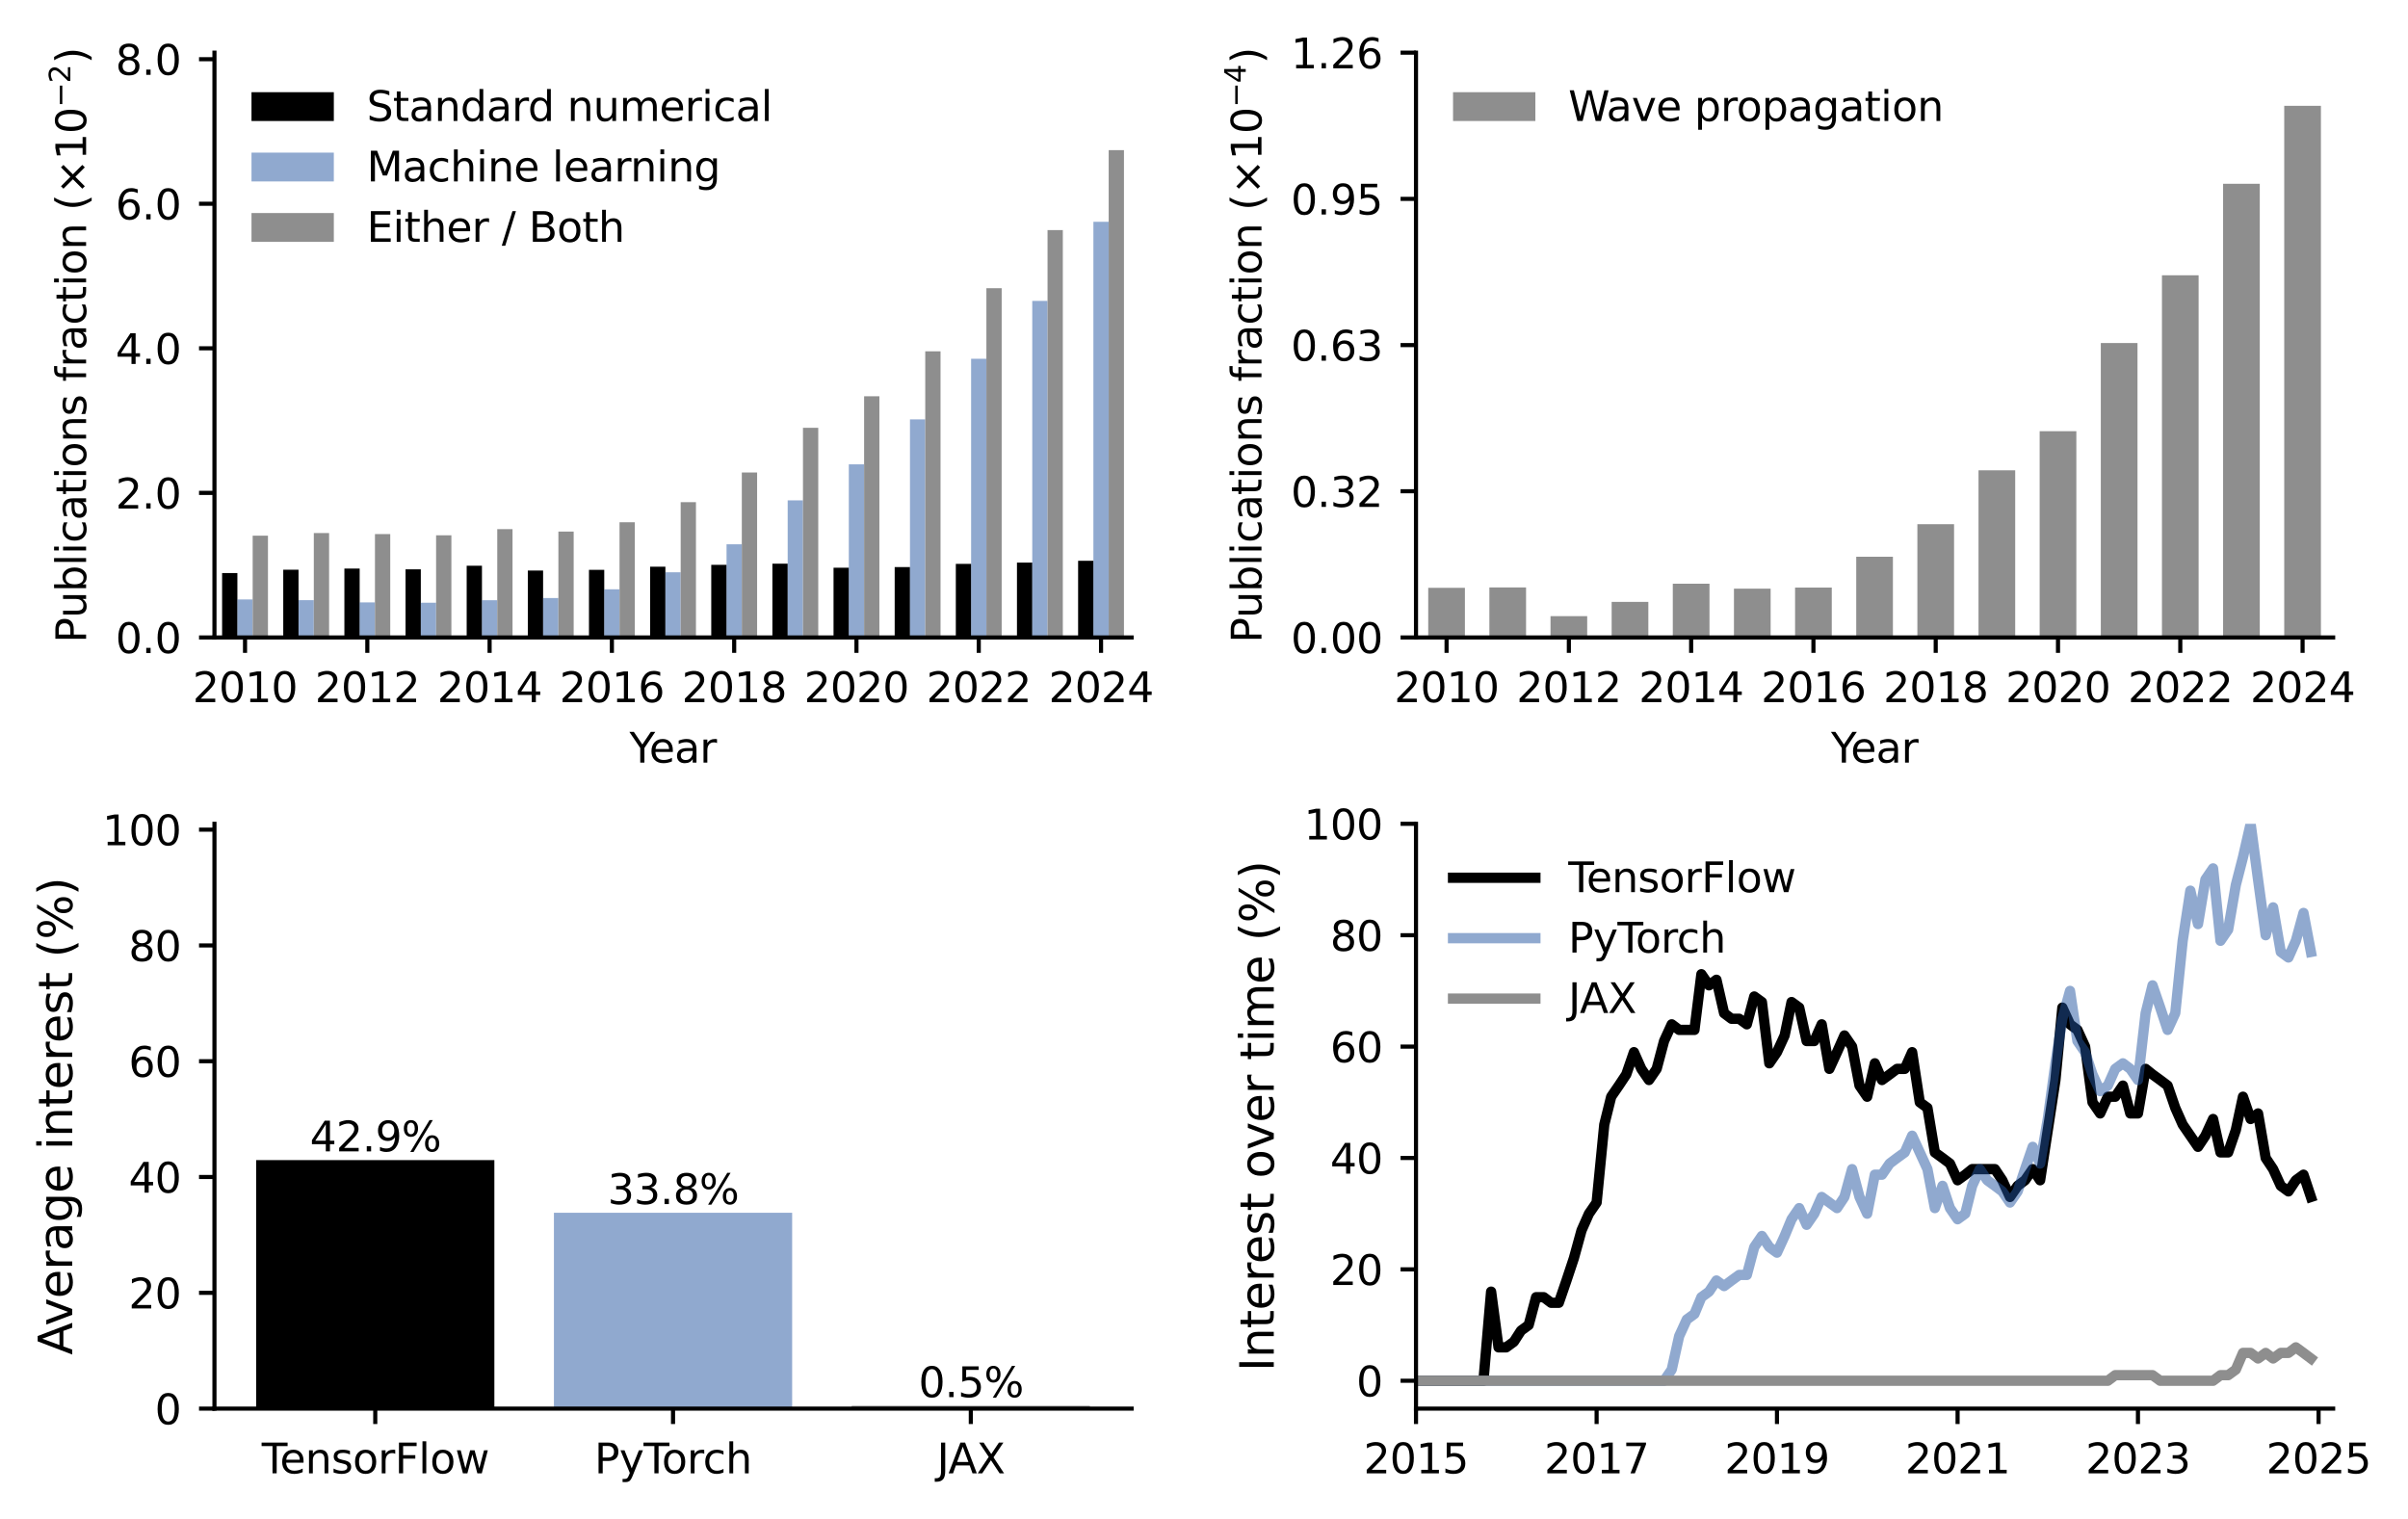 <?xml version="1.0" encoding="utf-8" standalone="no"?>
<!DOCTYPE svg PUBLIC "-//W3C//DTD SVG 1.1//EN"
  "http://www.w3.org/Graphics/SVG/1.1/DTD/svg11.dtd">
<svg xmlns:xlink="http://www.w3.org/1999/xlink" width="468pt" height="295.2pt" viewBox="0 0 468 295.2" xmlns="http://www.w3.org/2000/svg" version="1.1">
 <defs>
  <style type="text/css">*{stroke-linejoin: round; stroke-linecap: butt}</style>
 </defs>
 <g id="figure_1">
  <g id="patch_1">
   <path d="M 0 295.2 
L 468 295.2 
L 468 0 
L 0 0 
z
" style="fill: #ffffff"/>
  </g>
  <g id="axes_1">
   <g id="patch_2">
    <path d="M 41.68 123.886 
L 219.931 123.886 
L 219.931 10.239 
L 41.68 10.239 
z
" style="fill: #ffffff"/>
   </g>
   <g id="patch_3">
    <path d="M 209.533 123.886 
L 212.504 123.886 
L 212.504 108.983 
L 209.533 108.983 
z
" clip-path="url(#p098c874760)"/>
   </g>
   <g id="patch_4">
    <path d="M 197.649 123.886 
L 200.62 123.886 
L 200.62 109.337 
L 197.649 109.337 
z
" clip-path="url(#p098c874760)"/>
   </g>
   <g id="patch_5">
    <path d="M 185.766 123.886 
L 188.737 123.886 
L 188.737 109.588 
L 185.766 109.588 
z
" clip-path="url(#p098c874760)"/>
   </g>
   <g id="patch_6">
    <path d="M 173.883 123.886 
L 176.854 123.886 
L 176.854 110.215 
L 173.883 110.215 
z
" clip-path="url(#p098c874760)"/>
   </g>
   <g id="patch_7">
    <path d="M 161.999 123.886 
L 164.97 123.886 
L 164.97 110.337 
L 161.999 110.337 
z
" clip-path="url(#p098c874760)"/>
   </g>
   <g id="patch_8">
    <path d="M 150.116 123.886 
L 153.087 123.886 
L 153.087 109.546 
L 150.116 109.546 
z
" clip-path="url(#p098c874760)"/>
   </g>
   <g id="patch_9">
    <path d="M 138.233 123.886 
L 141.204 123.886 
L 141.204 109.771 
L 138.233 109.771 
z
" clip-path="url(#p098c874760)"/>
   </g>
   <g id="patch_10">
    <path d="M 126.349 123.886 
L 129.32 123.886 
L 129.32 110.13 
L 126.349 110.13 
z
" clip-path="url(#p098c874760)"/>
   </g>
   <g id="patch_11">
    <path d="M 114.466 123.886 
L 117.437 123.886 
L 117.437 110.748 
L 114.466 110.748 
z
" clip-path="url(#p098c874760)"/>
   </g>
   <g id="patch_12">
    <path d="M 102.583 123.886 
L 105.553 123.886 
L 105.553 110.89 
L 102.583 110.89 
z
" clip-path="url(#p098c874760)"/>
   </g>
   <g id="patch_13">
    <path d="M 90.699 123.886 
L 93.67 123.886 
L 93.67 109.947 
L 90.699 109.947 
z
" clip-path="url(#p098c874760)"/>
   </g>
   <g id="patch_14">
    <path d="M 78.816 123.886 
L 81.787 123.886 
L 81.787 110.653 
L 78.816 110.653 
z
" clip-path="url(#p098c874760)"/>
   </g>
   <g id="patch_15">
    <path d="M 66.932 123.886 
L 69.903 123.886 
L 69.903 110.503 
L 66.932 110.503 
z
" clip-path="url(#p098c874760)"/>
   </g>
   <g id="patch_16">
    <path d="M 55.049 123.886 
L 58.02 123.886 
L 58.02 110.718 
L 55.049 110.718 
z
" clip-path="url(#p098c874760)"/>
   </g>
   <g id="patch_17">
    <path d="M 43.166 123.886 
L 46.137 123.886 
L 46.137 111.374 
L 43.166 111.374 
z
" clip-path="url(#p098c874760)"/>
   </g>
   <g id="patch_18">
    <path d="M 212.504 123.886 
L 215.475 123.886 
L 215.475 43.109 
L 212.504 43.109 
z
" clip-path="url(#p098c874760)" style="fill: #2255a0; fill-opacity: 0.502"/>
   </g>
   <g id="patch_19">
    <path d="M 200.62 123.886 
L 203.591 123.886 
L 203.591 58.486 
L 200.62 58.486 
z
" clip-path="url(#p098c874760)" style="fill: #2255a0; fill-opacity: 0.502"/>
   </g>
   <g id="patch_20">
    <path d="M 188.737 123.886 
L 191.708 123.886 
L 191.708 69.724 
L 188.737 69.724 
z
" clip-path="url(#p098c874760)" style="fill: #2255a0; fill-opacity: 0.502"/>
   </g>
   <g id="patch_21">
    <path d="M 176.854 123.886 
L 179.824 123.886 
L 179.824 81.505 
L 176.854 81.505 
z
" clip-path="url(#p098c874760)" style="fill: #2255a0; fill-opacity: 0.502"/>
   </g>
   <g id="patch_22">
    <path d="M 164.97 123.886 
L 167.941 123.886 
L 167.941 90.239 
L 164.97 90.239 
z
" clip-path="url(#p098c874760)" style="fill: #2255a0; fill-opacity: 0.502"/>
   </g>
   <g id="patch_23">
    <path d="M 153.087 123.886 
L 156.058 123.886 
L 156.058 97.246 
L 153.087 97.246 
z
" clip-path="url(#p098c874760)" style="fill: #2255a0; fill-opacity: 0.502"/>
   </g>
   <g id="patch_24">
    <path d="M 141.204 123.886 
L 144.174 123.886 
L 144.174 105.779 
L 141.204 105.779 
z
" clip-path="url(#p098c874760)" style="fill: #2255a0; fill-opacity: 0.502"/>
   </g>
   <g id="patch_25">
    <path d="M 129.32 123.886 
L 132.291 123.886 
L 132.291 111.226 
L 129.32 111.226 
z
" clip-path="url(#p098c874760)" style="fill: #2255a0; fill-opacity: 0.502"/>
   </g>
   <g id="patch_26">
    <path d="M 117.437 123.886 
L 120.408 123.886 
L 120.408 114.535 
L 117.437 114.535 
z
" clip-path="url(#p098c874760)" style="fill: #2255a0; fill-opacity: 0.502"/>
   </g>
   <g id="patch_27">
    <path d="M 105.553 123.886 
L 108.524 123.886 
L 108.524 116.227 
L 105.553 116.227 
z
" clip-path="url(#p098c874760)" style="fill: #2255a0; fill-opacity: 0.502"/>
   </g>
   <g id="patch_28">
    <path d="M 93.67 123.886 
L 96.641 123.886 
L 96.641 116.651 
L 93.67 116.651 
z
" clip-path="url(#p098c874760)" style="fill: #2255a0; fill-opacity: 0.502"/>
   </g>
   <g id="patch_29">
    <path d="M 81.787 123.886 
L 84.758 123.886 
L 84.758 117.141 
L 81.787 117.141 
z
" clip-path="url(#p098c874760)" style="fill: #2255a0; fill-opacity: 0.502"/>
   </g>
   <g id="patch_30">
    <path d="M 69.903 123.886 
L 72.874 123.886 
L 72.874 117.074 
L 69.903 117.074 
z
" clip-path="url(#p098c874760)" style="fill: #2255a0; fill-opacity: 0.502"/>
   </g>
   <g id="patch_31">
    <path d="M 58.02 123.886 
L 60.991 123.886 
L 60.991 116.641 
L 58.02 116.641 
z
" clip-path="url(#p098c874760)" style="fill: #2255a0; fill-opacity: 0.502"/>
   </g>
   <g id="patch_32">
    <path d="M 46.137 123.886 
L 49.107 123.886 
L 49.107 116.501 
L 46.137 116.501 
z
" clip-path="url(#p098c874760)" style="fill: #2255a0; fill-opacity: 0.502"/>
   </g>
   <g id="patch_33">
    <path d="M 215.475 123.886 
L 218.445 123.886 
L 218.445 29.181 
L 215.475 29.181 
z
" clip-path="url(#p098c874760)" style="fill: #8e8e8e"/>
   </g>
   <g id="patch_34">
    <path d="M 203.591 123.886 
L 206.562 123.886 
L 206.562 44.712 
L 203.591 44.712 
z
" clip-path="url(#p098c874760)" style="fill: #8e8e8e"/>
   </g>
   <g id="patch_35">
    <path d="M 191.708 123.886 
L 194.679 123.886 
L 194.679 56.016 
L 191.708 56.016 
z
" clip-path="url(#p098c874760)" style="fill: #8e8e8e"/>
   </g>
   <g id="patch_36">
    <path d="M 179.824 123.886 
L 182.795 123.886 
L 182.795 68.273 
L 179.824 68.273 
z
" clip-path="url(#p098c874760)" style="fill: #8e8e8e"/>
   </g>
   <g id="patch_37">
    <path d="M 167.941 123.886 
L 170.912 123.886 
L 170.912 77.013 
L 167.941 77.013 
z
" clip-path="url(#p098c874760)" style="fill: #8e8e8e"/>
   </g>
   <g id="patch_38">
    <path d="M 156.058 123.886 
L 159.029 123.886 
L 159.029 83.138 
L 156.058 83.138 
z
" clip-path="url(#p098c874760)" style="fill: #8e8e8e"/>
   </g>
   <g id="patch_39">
    <path d="M 144.174 123.886 
L 147.145 123.886 
L 147.145 91.826 
L 144.174 91.826 
z
" clip-path="url(#p098c874760)" style="fill: #8e8e8e"/>
   </g>
   <g id="patch_40">
    <path d="M 132.291 123.886 
L 135.262 123.886 
L 135.262 97.589 
L 132.291 97.589 
z
" clip-path="url(#p098c874760)" style="fill: #8e8e8e"/>
   </g>
   <g id="patch_41">
    <path d="M 120.408 123.886 
L 123.378 123.886 
L 123.378 101.502 
L 120.408 101.502 
z
" clip-path="url(#p098c874760)" style="fill: #8e8e8e"/>
   </g>
   <g id="patch_42">
    <path d="M 108.524 123.886 
L 111.495 123.886 
L 111.495 103.315 
L 108.524 103.315 
z
" clip-path="url(#p098c874760)" style="fill: #8e8e8e"/>
   </g>
   <g id="patch_43">
    <path d="M 96.641 123.886 
L 99.612 123.886 
L 99.612 102.832 
L 96.641 102.832 
z
" clip-path="url(#p098c874760)" style="fill: #8e8e8e"/>
   </g>
   <g id="patch_44">
    <path d="M 84.758 123.886 
L 87.728 123.886 
L 87.728 104.034 
L 84.758 104.034 
z
" clip-path="url(#p098c874760)" style="fill: #8e8e8e"/>
   </g>
   <g id="patch_45">
    <path d="M 72.874 123.886 
L 75.845 123.886 
L 75.845 103.791 
L 72.874 103.791 
z
" clip-path="url(#p098c874760)" style="fill: #8e8e8e"/>
   </g>
   <g id="patch_46">
    <path d="M 60.991 123.886 
L 63.962 123.886 
L 63.962 103.593 
L 60.991 103.593 
z
" clip-path="url(#p098c874760)" style="fill: #8e8e8e"/>
   </g>
   <g id="patch_47">
    <path d="M 49.107 123.886 
L 52.078 123.886 
L 52.078 104.108 
L 49.107 104.108 
z
" clip-path="url(#p098c874760)" style="fill: #8e8e8e"/>
   </g>
   <g id="matplotlib.axis_1">
    <g id="xtick_1">
     <g id="line2d_1">
      <defs>
       <path id="mb7aaa4bdb6" d="M 0 0 
L 0 3 
" style="stroke: #000000; stroke-width: 0.8"/>
      </defs>
      <g>
       <use xlink:href="#mb7aaa4bdb6" x="47.622" y="123.886" style="stroke: #000000; stroke-width: 0.8"/>
      </g>
     </g>
     <g id="text_1">
      <!-- 2010 -->
      <g transform="translate(37.442 136.465) scale(0.08 -0.08)">
       <defs>
        <path id="DejaVuSans-32" d="M 1228 531 
L 3431 531 
L 3431 0 
L 469 0 
L 469 531 
Q 828 903 1448 1529 
Q 2069 2156 2228 2338 
Q 2531 2678 2651 2914 
Q 2772 3150 2772 3378 
Q 2772 3750 2511 3984 
Q 2250 4219 1831 4219 
Q 1534 4219 1204 4116 
Q 875 4013 500 3803 
L 500 4441 
Q 881 4594 1212 4672 
Q 1544 4750 1819 4750 
Q 2544 4750 2975 4387 
Q 3406 4025 3406 3419 
Q 3406 3131 3298 2873 
Q 3191 2616 2906 2266 
Q 2828 2175 2409 1742 
Q 1991 1309 1228 531 
z
" transform="scale(0.016)"/>
        <path id="DejaVuSans-30" d="M 2034 4250 
Q 1547 4250 1301 3770 
Q 1056 3291 1056 2328 
Q 1056 1369 1301 889 
Q 1547 409 2034 409 
Q 2525 409 2770 889 
Q 3016 1369 3016 2328 
Q 3016 3291 2770 3770 
Q 2525 4250 2034 4250 
z
M 2034 4750 
Q 2819 4750 3233 4129 
Q 3647 3509 3647 2328 
Q 3647 1150 3233 529 
Q 2819 -91 2034 -91 
Q 1250 -91 836 529 
Q 422 1150 422 2328 
Q 422 3509 836 4129 
Q 1250 4750 2034 4750 
z
" transform="scale(0.016)"/>
        <path id="DejaVuSans-31" d="M 794 531 
L 1825 531 
L 1825 4091 
L 703 3866 
L 703 4441 
L 1819 4666 
L 2450 4666 
L 2450 531 
L 3481 531 
L 3481 0 
L 794 0 
L 794 531 
z
" transform="scale(0.016)"/>
       </defs>
       <use xlink:href="#DejaVuSans-32"/>
       <use xlink:href="#DejaVuSans-30" x="63.623"/>
       <use xlink:href="#DejaVuSans-31" x="127.246"/>
       <use xlink:href="#DejaVuSans-30" x="190.869"/>
      </g>
     </g>
    </g>
    <g id="xtick_2">
     <g id="line2d_2">
      <g>
       <use xlink:href="#mb7aaa4bdb6" x="71.389" y="123.886" style="stroke: #000000; stroke-width: 0.8"/>
      </g>
     </g>
     <g id="text_2">
      <!-- 2012 -->
      <g transform="translate(61.209 136.465) scale(0.08 -0.08)">
       <use xlink:href="#DejaVuSans-32"/>
       <use xlink:href="#DejaVuSans-30" x="63.623"/>
       <use xlink:href="#DejaVuSans-31" x="127.246"/>
       <use xlink:href="#DejaVuSans-32" x="190.869"/>
      </g>
     </g>
    </g>
    <g id="xtick_3">
     <g id="line2d_3">
      <g>
       <use xlink:href="#mb7aaa4bdb6" x="95.155" y="123.886" style="stroke: #000000; stroke-width: 0.8"/>
      </g>
     </g>
     <g id="text_3">
      <!-- 2014 -->
      <g transform="translate(84.975 136.465) scale(0.08 -0.08)">
       <defs>
        <path id="DejaVuSans-34" d="M 2419 4116 
L 825 1625 
L 2419 1625 
L 2419 4116 
z
M 2253 4666 
L 3047 4666 
L 3047 1625 
L 3713 1625 
L 3713 1100 
L 3047 1100 
L 3047 0 
L 2419 0 
L 2419 1100 
L 313 1100 
L 313 1709 
L 2253 4666 
z
" transform="scale(0.016)"/>
       </defs>
       <use xlink:href="#DejaVuSans-32"/>
       <use xlink:href="#DejaVuSans-30" x="63.623"/>
       <use xlink:href="#DejaVuSans-31" x="127.246"/>
       <use xlink:href="#DejaVuSans-34" x="190.869"/>
      </g>
     </g>
    </g>
    <g id="xtick_4">
     <g id="line2d_4">
      <g>
       <use xlink:href="#mb7aaa4bdb6" x="118.922" y="123.886" style="stroke: #000000; stroke-width: 0.8"/>
      </g>
     </g>
     <g id="text_4">
      <!-- 2016 -->
      <g transform="translate(108.742 136.465) scale(0.08 -0.08)">
       <defs>
        <path id="DejaVuSans-36" d="M 2113 2584 
Q 1688 2584 1439 2293 
Q 1191 2003 1191 1497 
Q 1191 994 1439 701 
Q 1688 409 2113 409 
Q 2538 409 2786 701 
Q 3034 994 3034 1497 
Q 3034 2003 2786 2293 
Q 2538 2584 2113 2584 
z
M 3366 4563 
L 3366 3988 
Q 3128 4100 2886 4159 
Q 2644 4219 2406 4219 
Q 1781 4219 1451 3797 
Q 1122 3375 1075 2522 
Q 1259 2794 1537 2939 
Q 1816 3084 2150 3084 
Q 2853 3084 3261 2657 
Q 3669 2231 3669 1497 
Q 3669 778 3244 343 
Q 2819 -91 2113 -91 
Q 1303 -91 875 529 
Q 447 1150 447 2328 
Q 447 3434 972 4092 
Q 1497 4750 2381 4750 
Q 2619 4750 2861 4703 
Q 3103 4656 3366 4563 
z
" transform="scale(0.016)"/>
       </defs>
       <use xlink:href="#DejaVuSans-32"/>
       <use xlink:href="#DejaVuSans-30" x="63.623"/>
       <use xlink:href="#DejaVuSans-31" x="127.246"/>
       <use xlink:href="#DejaVuSans-36" x="190.869"/>
      </g>
     </g>
    </g>
    <g id="xtick_5">
     <g id="line2d_5">
      <g>
       <use xlink:href="#mb7aaa4bdb6" x="142.689" y="123.886" style="stroke: #000000; stroke-width: 0.8"/>
      </g>
     </g>
     <g id="text_5">
      <!-- 2018 -->
      <g transform="translate(132.509 136.465) scale(0.08 -0.08)">
       <defs>
        <path id="DejaVuSans-38" d="M 2034 2216 
Q 1584 2216 1326 1975 
Q 1069 1734 1069 1313 
Q 1069 891 1326 650 
Q 1584 409 2034 409 
Q 2484 409 2743 651 
Q 3003 894 3003 1313 
Q 3003 1734 2745 1975 
Q 2488 2216 2034 2216 
z
M 1403 2484 
Q 997 2584 770 2862 
Q 544 3141 544 3541 
Q 544 4100 942 4425 
Q 1341 4750 2034 4750 
Q 2731 4750 3128 4425 
Q 3525 4100 3525 3541 
Q 3525 3141 3298 2862 
Q 3072 2584 2669 2484 
Q 3125 2378 3379 2068 
Q 3634 1759 3634 1313 
Q 3634 634 3220 271 
Q 2806 -91 2034 -91 
Q 1263 -91 848 271 
Q 434 634 434 1313 
Q 434 1759 690 2068 
Q 947 2378 1403 2484 
z
M 1172 3481 
Q 1172 3119 1398 2916 
Q 1625 2713 2034 2713 
Q 2441 2713 2670 2916 
Q 2900 3119 2900 3481 
Q 2900 3844 2670 4047 
Q 2441 4250 2034 4250 
Q 1625 4250 1398 4047 
Q 1172 3844 1172 3481 
z
" transform="scale(0.016)"/>
       </defs>
       <use xlink:href="#DejaVuSans-32"/>
       <use xlink:href="#DejaVuSans-30" x="63.623"/>
       <use xlink:href="#DejaVuSans-31" x="127.246"/>
       <use xlink:href="#DejaVuSans-38" x="190.869"/>
      </g>
     </g>
    </g>
    <g id="xtick_6">
     <g id="line2d_6">
      <g>
       <use xlink:href="#mb7aaa4bdb6" x="166.456" y="123.886" style="stroke: #000000; stroke-width: 0.8"/>
      </g>
     </g>
     <g id="text_6">
      <!-- 2020 -->
      <g transform="translate(156.276 136.465) scale(0.08 -0.08)">
       <use xlink:href="#DejaVuSans-32"/>
       <use xlink:href="#DejaVuSans-30" x="63.623"/>
       <use xlink:href="#DejaVuSans-32" x="127.246"/>
       <use xlink:href="#DejaVuSans-30" x="190.869"/>
      </g>
     </g>
    </g>
    <g id="xtick_7">
     <g id="line2d_7">
      <g>
       <use xlink:href="#mb7aaa4bdb6" x="190.222" y="123.886" style="stroke: #000000; stroke-width: 0.8"/>
      </g>
     </g>
     <g id="text_7">
      <!-- 2022 -->
      <g transform="translate(180.042 136.465) scale(0.08 -0.08)">
       <use xlink:href="#DejaVuSans-32"/>
       <use xlink:href="#DejaVuSans-30" x="63.623"/>
       <use xlink:href="#DejaVuSans-32" x="127.246"/>
       <use xlink:href="#DejaVuSans-32" x="190.869"/>
      </g>
     </g>
    </g>
    <g id="xtick_8">
     <g id="line2d_8">
      <g>
       <use xlink:href="#mb7aaa4bdb6" x="213.989" y="123.886" style="stroke: #000000; stroke-width: 0.8"/>
      </g>
     </g>
     <g id="text_8">
      <!-- 2024 -->
      <g transform="translate(203.809 136.465) scale(0.08 -0.08)">
       <use xlink:href="#DejaVuSans-32"/>
       <use xlink:href="#DejaVuSans-30" x="63.623"/>
       <use xlink:href="#DejaVuSans-32" x="127.246"/>
       <use xlink:href="#DejaVuSans-34" x="190.869"/>
      </g>
     </g>
    </g>
    <g id="text_9">
     <!-- Year -->
     <g transform="translate(122.336 148.208) scale(0.08 -0.08)">
      <defs>
       <path id="DejaVuSans-59" d="M -13 4666 
L 666 4666 
L 1959 2747 
L 3244 4666 
L 3922 4666 
L 2272 2222 
L 2272 0 
L 1638 0 
L 1638 2222 
L -13 4666 
z
" transform="scale(0.016)"/>
       <path id="DejaVuSans-65" d="M 3597 1894 
L 3597 1613 
L 953 1613 
Q 991 1019 1311 708 
Q 1631 397 2203 397 
Q 2534 397 2845 478 
Q 3156 559 3463 722 
L 3463 178 
Q 3153 47 2828 -22 
Q 2503 -91 2169 -91 
Q 1331 -91 842 396 
Q 353 884 353 1716 
Q 353 2575 817 3079 
Q 1281 3584 2069 3584 
Q 2775 3584 3186 3129 
Q 3597 2675 3597 1894 
z
M 3022 2063 
Q 3016 2534 2758 2815 
Q 2500 3097 2075 3097 
Q 1594 3097 1305 2825 
Q 1016 2553 972 2059 
L 3022 2063 
z
" transform="scale(0.016)"/>
       <path id="DejaVuSans-61" d="M 2194 1759 
Q 1497 1759 1228 1600 
Q 959 1441 959 1056 
Q 959 750 1161 570 
Q 1363 391 1709 391 
Q 2188 391 2477 730 
Q 2766 1069 2766 1631 
L 2766 1759 
L 2194 1759 
z
M 3341 1997 
L 3341 0 
L 2766 0 
L 2766 531 
Q 2569 213 2275 61 
Q 1981 -91 1556 -91 
Q 1019 -91 701 211 
Q 384 513 384 1019 
Q 384 1609 779 1909 
Q 1175 2209 1959 2209 
L 2766 2209 
L 2766 2266 
Q 2766 2663 2505 2880 
Q 2244 3097 1772 3097 
Q 1472 3097 1187 3025 
Q 903 2953 641 2809 
L 641 3341 
Q 956 3463 1253 3523 
Q 1550 3584 1831 3584 
Q 2591 3584 2966 3190 
Q 3341 2797 3341 1997 
z
" transform="scale(0.016)"/>
       <path id="DejaVuSans-72" d="M 2631 2963 
Q 2534 3019 2420 3045 
Q 2306 3072 2169 3072 
Q 1681 3072 1420 2755 
Q 1159 2438 1159 1844 
L 1159 0 
L 581 0 
L 581 3500 
L 1159 3500 
L 1159 2956 
Q 1341 3275 1631 3429 
Q 1922 3584 2338 3584 
Q 2397 3584 2469 3576 
Q 2541 3569 2628 3553 
L 2631 2963 
z
" transform="scale(0.016)"/>
      </defs>
      <use xlink:href="#DejaVuSans-59"/>
      <use xlink:href="#DejaVuSans-65" x="47.834"/>
      <use xlink:href="#DejaVuSans-61" x="109.357"/>
      <use xlink:href="#DejaVuSans-72" x="170.637"/>
     </g>
    </g>
   </g>
   <g id="matplotlib.axis_2">
    <g id="ytick_1">
     <g id="line2d_9">
      <defs>
       <path id="mf4797a9143" d="M 0 0 
L -3 0 
" style="stroke: #000000; stroke-width: 0.8"/>
      </defs>
      <g>
       <use xlink:href="#mf4797a9143" x="41.68" y="123.886" style="stroke: #000000; stroke-width: 0.8"/>
      </g>
     </g>
     <g id="text_10">
      <!-- 0.0 -->
      <g transform="translate(22.458 126.926) scale(0.08 -0.08)">
       <defs>
        <path id="DejaVuSans-2e" d="M 684 794 
L 1344 794 
L 1344 0 
L 684 0 
L 684 794 
z
" transform="scale(0.016)"/>
       </defs>
       <use xlink:href="#DejaVuSans-30"/>
       <use xlink:href="#DejaVuSans-2e" x="63.623"/>
       <use xlink:href="#DejaVuSans-30" x="95.41"/>
      </g>
     </g>
    </g>
    <g id="ytick_2">
     <g id="line2d_10">
      <g>
       <use xlink:href="#mf4797a9143" x="41.68" y="95.791" style="stroke: #000000; stroke-width: 0.8"/>
      </g>
     </g>
     <g id="text_11">
      <!-- 2.0 -->
      <g transform="translate(22.458 98.83) scale(0.08 -0.08)">
       <use xlink:href="#DejaVuSans-32"/>
       <use xlink:href="#DejaVuSans-2e" x="63.623"/>
       <use xlink:href="#DejaVuSans-30" x="95.41"/>
      </g>
     </g>
    </g>
    <g id="ytick_3">
     <g id="line2d_11">
      <g>
       <use xlink:href="#mf4797a9143" x="41.68" y="67.695" style="stroke: #000000; stroke-width: 0.8"/>
      </g>
     </g>
     <g id="text_12">
      <!-- 4.0 -->
      <g transform="translate(22.458 70.735) scale(0.08 -0.08)">
       <use xlink:href="#DejaVuSans-34"/>
       <use xlink:href="#DejaVuSans-2e" x="63.623"/>
       <use xlink:href="#DejaVuSans-30" x="95.41"/>
      </g>
     </g>
    </g>
    <g id="ytick_4">
     <g id="line2d_12">
      <g>
       <use xlink:href="#mf4797a9143" x="41.68" y="39.6" style="stroke: #000000; stroke-width: 0.8"/>
      </g>
     </g>
     <g id="text_13">
      <!-- 6.0 -->
      <g transform="translate(22.458 42.639) scale(0.08 -0.08)">
       <use xlink:href="#DejaVuSans-36"/>
       <use xlink:href="#DejaVuSans-2e" x="63.623"/>
       <use xlink:href="#DejaVuSans-30" x="95.41"/>
      </g>
     </g>
    </g>
    <g id="ytick_5">
     <g id="line2d_13">
      <g>
       <use xlink:href="#mf4797a9143" x="41.68" y="11.504" style="stroke: #000000; stroke-width: 0.8"/>
      </g>
     </g>
     <g id="text_14">
      <!-- 8.0 -->
      <g transform="translate(22.458 14.543) scale(0.08 -0.08)">
       <use xlink:href="#DejaVuSans-38"/>
       <use xlink:href="#DejaVuSans-2e" x="63.623"/>
       <use xlink:href="#DejaVuSans-30" x="95.41"/>
      </g>
     </g>
    </g>
    <g id="text_15">
     <!-- Publications fraction ($\times 10^{-2}$) -->
     <g transform="translate(16.794 124.943) rotate(-90) scale(0.08 -0.08)">
      <defs>
       <path id="DejaVuSans-50" d="M 1259 4147 
L 1259 2394 
L 2053 2394 
Q 2494 2394 2734 2622 
Q 2975 2850 2975 3272 
Q 2975 3691 2734 3919 
Q 2494 4147 2053 4147 
L 1259 4147 
z
M 628 4666 
L 2053 4666 
Q 2838 4666 3239 4311 
Q 3641 3956 3641 3272 
Q 3641 2581 3239 2228 
Q 2838 1875 2053 1875 
L 1259 1875 
L 1259 0 
L 628 0 
L 628 4666 
z
" transform="scale(0.016)"/>
       <path id="DejaVuSans-75" d="M 544 1381 
L 544 3500 
L 1119 3500 
L 1119 1403 
Q 1119 906 1312 657 
Q 1506 409 1894 409 
Q 2359 409 2629 706 
Q 2900 1003 2900 1516 
L 2900 3500 
L 3475 3500 
L 3475 0 
L 2900 0 
L 2900 538 
Q 2691 219 2414 64 
Q 2138 -91 1772 -91 
Q 1169 -91 856 284 
Q 544 659 544 1381 
z
M 1991 3584 
L 1991 3584 
z
" transform="scale(0.016)"/>
       <path id="DejaVuSans-62" d="M 3116 1747 
Q 3116 2381 2855 2742 
Q 2594 3103 2138 3103 
Q 1681 3103 1420 2742 
Q 1159 2381 1159 1747 
Q 1159 1113 1420 752 
Q 1681 391 2138 391 
Q 2594 391 2855 752 
Q 3116 1113 3116 1747 
z
M 1159 2969 
Q 1341 3281 1617 3432 
Q 1894 3584 2278 3584 
Q 2916 3584 3314 3078 
Q 3713 2572 3713 1747 
Q 3713 922 3314 415 
Q 2916 -91 2278 -91 
Q 1894 -91 1617 61 
Q 1341 213 1159 525 
L 1159 0 
L 581 0 
L 581 4863 
L 1159 4863 
L 1159 2969 
z
" transform="scale(0.016)"/>
       <path id="DejaVuSans-6c" d="M 603 4863 
L 1178 4863 
L 1178 0 
L 603 0 
L 603 4863 
z
" transform="scale(0.016)"/>
       <path id="DejaVuSans-69" d="M 603 3500 
L 1178 3500 
L 1178 0 
L 603 0 
L 603 3500 
z
M 603 4863 
L 1178 4863 
L 1178 4134 
L 603 4134 
L 603 4863 
z
" transform="scale(0.016)"/>
       <path id="DejaVuSans-63" d="M 3122 3366 
L 3122 2828 
Q 2878 2963 2633 3030 
Q 2388 3097 2138 3097 
Q 1578 3097 1268 2742 
Q 959 2388 959 1747 
Q 959 1106 1268 751 
Q 1578 397 2138 397 
Q 2388 397 2633 464 
Q 2878 531 3122 666 
L 3122 134 
Q 2881 22 2623 -34 
Q 2366 -91 2075 -91 
Q 1284 -91 818 406 
Q 353 903 353 1747 
Q 353 2603 823 3093 
Q 1294 3584 2113 3584 
Q 2378 3584 2631 3529 
Q 2884 3475 3122 3366 
z
" transform="scale(0.016)"/>
       <path id="DejaVuSans-74" d="M 1172 4494 
L 1172 3500 
L 2356 3500 
L 2356 3053 
L 1172 3053 
L 1172 1153 
Q 1172 725 1289 603 
Q 1406 481 1766 481 
L 2356 481 
L 2356 0 
L 1766 0 
Q 1100 0 847 248 
Q 594 497 594 1153 
L 594 3053 
L 172 3053 
L 172 3500 
L 594 3500 
L 594 4494 
L 1172 4494 
z
" transform="scale(0.016)"/>
       <path id="DejaVuSans-6f" d="M 1959 3097 
Q 1497 3097 1228 2736 
Q 959 2375 959 1747 
Q 959 1119 1226 758 
Q 1494 397 1959 397 
Q 2419 397 2687 759 
Q 2956 1122 2956 1747 
Q 2956 2369 2687 2733 
Q 2419 3097 1959 3097 
z
M 1959 3584 
Q 2709 3584 3137 3096 
Q 3566 2609 3566 1747 
Q 3566 888 3137 398 
Q 2709 -91 1959 -91 
Q 1206 -91 779 398 
Q 353 888 353 1747 
Q 353 2609 779 3096 
Q 1206 3584 1959 3584 
z
" transform="scale(0.016)"/>
       <path id="DejaVuSans-6e" d="M 3513 2113 
L 3513 0 
L 2938 0 
L 2938 2094 
Q 2938 2591 2744 2837 
Q 2550 3084 2163 3084 
Q 1697 3084 1428 2787 
Q 1159 2491 1159 1978 
L 1159 0 
L 581 0 
L 581 3500 
L 1159 3500 
L 1159 2956 
Q 1366 3272 1645 3428 
Q 1925 3584 2291 3584 
Q 2894 3584 3203 3211 
Q 3513 2838 3513 2113 
z
" transform="scale(0.016)"/>
       <path id="DejaVuSans-73" d="M 2834 3397 
L 2834 2853 
Q 2591 2978 2328 3040 
Q 2066 3103 1784 3103 
Q 1356 3103 1142 2972 
Q 928 2841 928 2578 
Q 928 2378 1081 2264 
Q 1234 2150 1697 2047 
L 1894 2003 
Q 2506 1872 2764 1633 
Q 3022 1394 3022 966 
Q 3022 478 2636 193 
Q 2250 -91 1575 -91 
Q 1294 -91 989 -36 
Q 684 19 347 128 
L 347 722 
Q 666 556 975 473 
Q 1284 391 1588 391 
Q 1994 391 2212 530 
Q 2431 669 2431 922 
Q 2431 1156 2273 1281 
Q 2116 1406 1581 1522 
L 1381 1569 
Q 847 1681 609 1914 
Q 372 2147 372 2553 
Q 372 3047 722 3315 
Q 1072 3584 1716 3584 
Q 2034 3584 2315 3537 
Q 2597 3491 2834 3397 
z
" transform="scale(0.016)"/>
       <path id="DejaVuSans-20" transform="scale(0.016)"/>
       <path id="DejaVuSans-66" d="M 2375 4863 
L 2375 4384 
L 1825 4384 
Q 1516 4384 1395 4259 
Q 1275 4134 1275 3809 
L 1275 3500 
L 2222 3500 
L 2222 3053 
L 1275 3053 
L 1275 0 
L 697 0 
L 697 3053 
L 147 3053 
L 147 3500 
L 697 3500 
L 697 3744 
Q 697 4328 969 4595 
Q 1241 4863 1831 4863 
L 2375 4863 
z
" transform="scale(0.016)"/>
       <path id="DejaVuSans-28" d="M 1984 4856 
Q 1566 4138 1362 3434 
Q 1159 2731 1159 2009 
Q 1159 1288 1364 580 
Q 1569 -128 1984 -844 
L 1484 -844 
Q 1016 -109 783 600 
Q 550 1309 550 2009 
Q 550 2706 781 3412 
Q 1013 4119 1484 4856 
L 1984 4856 
z
" transform="scale(0.016)"/>
       <path id="DejaVuSans-d7" d="M 4488 3438 
L 3059 2003 
L 4488 575 
L 4116 197 
L 2681 1631 
L 1247 197 
L 878 575 
L 2303 2003 
L 878 3438 
L 1247 3816 
L 2681 2381 
L 4116 3816 
L 4488 3438 
z
" transform="scale(0.016)"/>
       <path id="DejaVuSans-2212" d="M 678 2272 
L 4684 2272 
L 4684 1741 
L 678 1741 
L 678 2272 
z
" transform="scale(0.016)"/>
       <path id="DejaVuSans-29" d="M 513 4856 
L 1013 4856 
Q 1481 4119 1714 3412 
Q 1947 2706 1947 2009 
Q 1947 1309 1714 600 
Q 1481 -109 1013 -844 
L 513 -844 
Q 928 -128 1133 580 
Q 1338 1288 1338 2009 
Q 1338 2731 1133 3434 
Q 928 4138 513 4856 
z
" transform="scale(0.016)"/>
      </defs>
      <use xlink:href="#DejaVuSans-50" transform="translate(0 0.766)"/>
      <use xlink:href="#DejaVuSans-75" transform="translate(60.303 0.766)"/>
      <use xlink:href="#DejaVuSans-62" transform="translate(123.682 0.766)"/>
      <use xlink:href="#DejaVuSans-6c" transform="translate(187.158 0.766)"/>
      <use xlink:href="#DejaVuSans-69" transform="translate(214.941 0.766)"/>
      <use xlink:href="#DejaVuSans-63" transform="translate(242.725 0.766)"/>
      <use xlink:href="#DejaVuSans-61" transform="translate(297.705 0.766)"/>
      <use xlink:href="#DejaVuSans-74" transform="translate(358.984 0.766)"/>
      <use xlink:href="#DejaVuSans-69" transform="translate(398.193 0.766)"/>
      <use xlink:href="#DejaVuSans-6f" transform="translate(425.977 0.766)"/>
      <use xlink:href="#DejaVuSans-6e" transform="translate(487.158 0.766)"/>
      <use xlink:href="#DejaVuSans-73" transform="translate(550.537 0.766)"/>
      <use xlink:href="#DejaVuSans-20" transform="translate(602.637 0.766)"/>
      <use xlink:href="#DejaVuSans-66" transform="translate(634.424 0.766)"/>
      <use xlink:href="#DejaVuSans-72" transform="translate(669.629 0.766)"/>
      <use xlink:href="#DejaVuSans-61" transform="translate(710.742 0.766)"/>
      <use xlink:href="#DejaVuSans-63" transform="translate(772.021 0.766)"/>
      <use xlink:href="#DejaVuSans-74" transform="translate(827.002 0.766)"/>
      <use xlink:href="#DejaVuSans-69" transform="translate(866.211 0.766)"/>
      <use xlink:href="#DejaVuSans-6f" transform="translate(893.994 0.766)"/>
      <use xlink:href="#DejaVuSans-6e" transform="translate(955.176 0.766)"/>
      <use xlink:href="#DejaVuSans-20" transform="translate(1018.555 0.766)"/>
      <use xlink:href="#DejaVuSans-28" transform="translate(1050.342 0.766)"/>
      <use xlink:href="#DejaVuSans-d7" transform="translate(1089.355 0.766)"/>
      <use xlink:href="#DejaVuSans-31" transform="translate(1173.145 0.766)"/>
      <use xlink:href="#DejaVuSans-30" transform="translate(1236.768 0.766)"/>
      <use xlink:href="#DejaVuSans-2212" transform="translate(1301.348 39.047) scale(0.7)"/>
      <use xlink:href="#DejaVuSans-32" transform="translate(1360 39.047) scale(0.7)"/>
      <use xlink:href="#DejaVuSans-29" transform="translate(1407.271 0.766)"/>
     </g>
    </g>
   </g>
   <g id="patch_48">
    <path d="M 41.68 123.886 
L 41.68 10.239 
" style="fill: none; stroke: #000000; stroke-width: 0.8; stroke-linejoin: miter; stroke-linecap: square"/>
   </g>
   <g id="patch_49">
    <path d="M 41.68 123.886 
L 219.931 123.886 
" style="fill: none; stroke: #000000; stroke-width: 0.8; stroke-linejoin: miter; stroke-linecap: square"/>
   </g>
   <g id="legend_1">
    <g id="patch_50">
     <path d="M 48.88 23.518 
L 64.88 23.518 
L 64.88 17.918 
L 48.88 17.918 
z
"/>
    </g>
    <g id="text_16">
     <!-- Standard numerical -->
     <g transform="translate(71.28 23.518) scale(0.08 -0.08)">
      <defs>
       <path id="DejaVuSans-53" d="M 3425 4513 
L 3425 3897 
Q 3066 4069 2747 4153 
Q 2428 4238 2131 4238 
Q 1616 4238 1336 4038 
Q 1056 3838 1056 3469 
Q 1056 3159 1242 3001 
Q 1428 2844 1947 2747 
L 2328 2669 
Q 3034 2534 3370 2195 
Q 3706 1856 3706 1288 
Q 3706 609 3251 259 
Q 2797 -91 1919 -91 
Q 1588 -91 1214 -16 
Q 841 59 441 206 
L 441 856 
Q 825 641 1194 531 
Q 1563 422 1919 422 
Q 2459 422 2753 634 
Q 3047 847 3047 1241 
Q 3047 1584 2836 1778 
Q 2625 1972 2144 2069 
L 1759 2144 
Q 1053 2284 737 2584 
Q 422 2884 422 3419 
Q 422 4038 858 4394 
Q 1294 4750 2059 4750 
Q 2388 4750 2728 4690 
Q 3069 4631 3425 4513 
z
" transform="scale(0.016)"/>
       <path id="DejaVuSans-64" d="M 2906 2969 
L 2906 4863 
L 3481 4863 
L 3481 0 
L 2906 0 
L 2906 525 
Q 2725 213 2448 61 
Q 2172 -91 1784 -91 
Q 1150 -91 751 415 
Q 353 922 353 1747 
Q 353 2572 751 3078 
Q 1150 3584 1784 3584 
Q 2172 3584 2448 3432 
Q 2725 3281 2906 2969 
z
M 947 1747 
Q 947 1113 1208 752 
Q 1469 391 1925 391 
Q 2381 391 2643 752 
Q 2906 1113 2906 1747 
Q 2906 2381 2643 2742 
Q 2381 3103 1925 3103 
Q 1469 3103 1208 2742 
Q 947 2381 947 1747 
z
" transform="scale(0.016)"/>
       <path id="DejaVuSans-6d" d="M 3328 2828 
Q 3544 3216 3844 3400 
Q 4144 3584 4550 3584 
Q 5097 3584 5394 3201 
Q 5691 2819 5691 2113 
L 5691 0 
L 5113 0 
L 5113 2094 
Q 5113 2597 4934 2840 
Q 4756 3084 4391 3084 
Q 3944 3084 3684 2787 
Q 3425 2491 3425 1978 
L 3425 0 
L 2847 0 
L 2847 2094 
Q 2847 2600 2669 2842 
Q 2491 3084 2119 3084 
Q 1678 3084 1418 2786 
Q 1159 2488 1159 1978 
L 1159 0 
L 581 0 
L 581 3500 
L 1159 3500 
L 1159 2956 
Q 1356 3278 1631 3431 
Q 1906 3584 2284 3584 
Q 2666 3584 2933 3390 
Q 3200 3197 3328 2828 
z
" transform="scale(0.016)"/>
      </defs>
      <use xlink:href="#DejaVuSans-53"/>
      <use xlink:href="#DejaVuSans-74" x="63.477"/>
      <use xlink:href="#DejaVuSans-61" x="102.686"/>
      <use xlink:href="#DejaVuSans-6e" x="163.965"/>
      <use xlink:href="#DejaVuSans-64" x="227.344"/>
      <use xlink:href="#DejaVuSans-61" x="290.82"/>
      <use xlink:href="#DejaVuSans-72" x="352.1"/>
      <use xlink:href="#DejaVuSans-64" x="391.463"/>
      <use xlink:href="#DejaVuSans-20" x="454.939"/>
      <use xlink:href="#DejaVuSans-6e" x="486.727"/>
      <use xlink:href="#DejaVuSans-75" x="550.105"/>
      <use xlink:href="#DejaVuSans-6d" x="613.484"/>
      <use xlink:href="#DejaVuSans-65" x="710.896"/>
      <use xlink:href="#DejaVuSans-72" x="772.42"/>
      <use xlink:href="#DejaVuSans-69" x="813.533"/>
      <use xlink:href="#DejaVuSans-63" x="841.316"/>
      <use xlink:href="#DejaVuSans-61" x="896.297"/>
      <use xlink:href="#DejaVuSans-6c" x="957.576"/>
     </g>
    </g>
    <g id="patch_51">
     <path d="M 48.88 35.261 
L 64.88 35.261 
L 64.88 29.661 
L 48.88 29.661 
z
" style="fill: #2255a0; fill-opacity: 0.502"/>
    </g>
    <g id="text_17">
     <!-- Machine learning -->
     <g transform="translate(71.28 35.261) scale(0.08 -0.08)">
      <defs>
       <path id="DejaVuSans-4d" d="M 628 4666 
L 1569 4666 
L 2759 1491 
L 3956 4666 
L 4897 4666 
L 4897 0 
L 4281 0 
L 4281 4097 
L 3078 897 
L 2444 897 
L 1241 4097 
L 1241 0 
L 628 0 
L 628 4666 
z
" transform="scale(0.016)"/>
       <path id="DejaVuSans-68" d="M 3513 2113 
L 3513 0 
L 2938 0 
L 2938 2094 
Q 2938 2591 2744 2837 
Q 2550 3084 2163 3084 
Q 1697 3084 1428 2787 
Q 1159 2491 1159 1978 
L 1159 0 
L 581 0 
L 581 4863 
L 1159 4863 
L 1159 2956 
Q 1366 3272 1645 3428 
Q 1925 3584 2291 3584 
Q 2894 3584 3203 3211 
Q 3513 2838 3513 2113 
z
" transform="scale(0.016)"/>
       <path id="DejaVuSans-67" d="M 2906 1791 
Q 2906 2416 2648 2759 
Q 2391 3103 1925 3103 
Q 1463 3103 1205 2759 
Q 947 2416 947 1791 
Q 947 1169 1205 825 
Q 1463 481 1925 481 
Q 2391 481 2648 825 
Q 2906 1169 2906 1791 
z
M 3481 434 
Q 3481 -459 3084 -895 
Q 2688 -1331 1869 -1331 
Q 1566 -1331 1297 -1286 
Q 1028 -1241 775 -1147 
L 775 -588 
Q 1028 -725 1275 -790 
Q 1522 -856 1778 -856 
Q 2344 -856 2625 -561 
Q 2906 -266 2906 331 
L 2906 616 
Q 2728 306 2450 153 
Q 2172 0 1784 0 
Q 1141 0 747 490 
Q 353 981 353 1791 
Q 353 2603 747 3093 
Q 1141 3584 1784 3584 
Q 2172 3584 2450 3431 
Q 2728 3278 2906 2969 
L 2906 3500 
L 3481 3500 
L 3481 434 
z
" transform="scale(0.016)"/>
      </defs>
      <use xlink:href="#DejaVuSans-4d"/>
      <use xlink:href="#DejaVuSans-61" x="86.279"/>
      <use xlink:href="#DejaVuSans-63" x="147.559"/>
      <use xlink:href="#DejaVuSans-68" x="202.539"/>
      <use xlink:href="#DejaVuSans-69" x="265.918"/>
      <use xlink:href="#DejaVuSans-6e" x="293.701"/>
      <use xlink:href="#DejaVuSans-65" x="357.08"/>
      <use xlink:href="#DejaVuSans-20" x="418.604"/>
      <use xlink:href="#DejaVuSans-6c" x="450.391"/>
      <use xlink:href="#DejaVuSans-65" x="478.174"/>
      <use xlink:href="#DejaVuSans-61" x="539.697"/>
      <use xlink:href="#DejaVuSans-72" x="600.977"/>
      <use xlink:href="#DejaVuSans-6e" x="640.34"/>
      <use xlink:href="#DejaVuSans-69" x="703.719"/>
      <use xlink:href="#DejaVuSans-6e" x="731.502"/>
      <use xlink:href="#DejaVuSans-67" x="794.881"/>
     </g>
    </g>
    <g id="patch_52">
     <path d="M 48.88 47.003 
L 64.88 47.003 
L 64.88 41.403 
L 48.88 41.403 
z
" style="fill: #8e8e8e"/>
    </g>
    <g id="text_18">
     <!-- Either / Both -->
     <g transform="translate(71.28 47.003) scale(0.08 -0.08)">
      <defs>
       <path id="DejaVuSans-45" d="M 628 4666 
L 3578 4666 
L 3578 4134 
L 1259 4134 
L 1259 2753 
L 3481 2753 
L 3481 2222 
L 1259 2222 
L 1259 531 
L 3634 531 
L 3634 0 
L 628 0 
L 628 4666 
z
" transform="scale(0.016)"/>
       <path id="DejaVuSans-2f" d="M 1625 4666 
L 2156 4666 
L 531 -594 
L 0 -594 
L 1625 4666 
z
" transform="scale(0.016)"/>
       <path id="DejaVuSans-42" d="M 1259 2228 
L 1259 519 
L 2272 519 
Q 2781 519 3026 730 
Q 3272 941 3272 1375 
Q 3272 1813 3026 2020 
Q 2781 2228 2272 2228 
L 1259 2228 
z
M 1259 4147 
L 1259 2741 
L 2194 2741 
Q 2656 2741 2882 2914 
Q 3109 3088 3109 3444 
Q 3109 3797 2882 3972 
Q 2656 4147 2194 4147 
L 1259 4147 
z
M 628 4666 
L 2241 4666 
Q 2963 4666 3353 4366 
Q 3744 4066 3744 3513 
Q 3744 3084 3544 2831 
Q 3344 2578 2956 2516 
Q 3422 2416 3680 2098 
Q 3938 1781 3938 1306 
Q 3938 681 3513 340 
Q 3088 0 2303 0 
L 628 0 
L 628 4666 
z
" transform="scale(0.016)"/>
      </defs>
      <use xlink:href="#DejaVuSans-45"/>
      <use xlink:href="#DejaVuSans-69" x="63.184"/>
      <use xlink:href="#DejaVuSans-74" x="90.967"/>
      <use xlink:href="#DejaVuSans-68" x="130.176"/>
      <use xlink:href="#DejaVuSans-65" x="193.555"/>
      <use xlink:href="#DejaVuSans-72" x="255.078"/>
      <use xlink:href="#DejaVuSans-20" x="296.191"/>
      <use xlink:href="#DejaVuSans-2f" x="327.979"/>
      <use xlink:href="#DejaVuSans-20" x="361.67"/>
      <use xlink:href="#DejaVuSans-42" x="393.457"/>
      <use xlink:href="#DejaVuSans-6f" x="462.061"/>
      <use xlink:href="#DejaVuSans-74" x="523.242"/>
      <use xlink:href="#DejaVuSans-68" x="562.451"/>
     </g>
    </g>
   </g>
  </g>
  <g id="axes_2">
   <g id="patch_53">
    <path d="M 275.202 123.886 
L 453.453 123.886 
L 453.453 10.239 
L 275.202 10.239 
z
" style="fill: #ffffff"/>
   </g>
   <g id="patch_54">
    <path d="M 443.946 123.886 
L 451.076 123.886 
L 451.076 20.571 
L 443.946 20.571 
z
" clip-path="url(#p93c425b21f)" style="fill: #8e8e8e"/>
   </g>
   <g id="patch_55">
    <path d="M 432.063 123.886 
L 439.193 123.886 
L 439.193 35.722 
L 432.063 35.722 
z
" clip-path="url(#p93c425b21f)" style="fill: #8e8e8e"/>
   </g>
   <g id="patch_56">
    <path d="M 420.179 123.886 
L 427.309 123.886 
L 427.309 53.503 
L 420.179 53.503 
z
" clip-path="url(#p93c425b21f)" style="fill: #8e8e8e"/>
   </g>
   <g id="patch_57">
    <path d="M 408.296 123.886 
L 415.426 123.886 
L 415.426 66.665 
L 408.296 66.665 
z
" clip-path="url(#p93c425b21f)" style="fill: #8e8e8e"/>
   </g>
   <g id="patch_58">
    <path d="M 396.413 123.886 
L 403.543 123.886 
L 403.543 83.806 
L 396.413 83.806 
z
" clip-path="url(#p93c425b21f)" style="fill: #8e8e8e"/>
   </g>
   <g id="patch_59">
    <path d="M 384.529 123.886 
L 391.659 123.886 
L 391.659 91.406 
L 384.529 91.406 
z
" clip-path="url(#p93c425b21f)" style="fill: #8e8e8e"/>
   </g>
   <g id="patch_60">
    <path d="M 372.646 123.886 
L 379.776 123.886 
L 379.776 101.872 
L 372.646 101.872 
z
" clip-path="url(#p93c425b21f)" style="fill: #8e8e8e"/>
   </g>
   <g id="patch_61">
    <path d="M 360.763 123.886 
L 367.893 123.886 
L 367.893 108.207 
L 360.763 108.207 
z
" clip-path="url(#p93c425b21f)" style="fill: #8e8e8e"/>
   </g>
   <g id="patch_62">
    <path d="M 348.879 123.886 
L 356.009 123.886 
L 356.009 114.193 
L 348.879 114.193 
z
" clip-path="url(#p93c425b21f)" style="fill: #8e8e8e"/>
   </g>
   <g id="patch_63">
    <path d="M 336.996 123.886 
L 344.126 123.886 
L 344.126 114.409 
L 336.996 114.409 
z
" clip-path="url(#p93c425b21f)" style="fill: #8e8e8e"/>
   </g>
   <g id="patch_64">
    <path d="M 325.112 123.886 
L 332.243 123.886 
L 332.243 113.445 
L 325.112 113.445 
z
" clip-path="url(#p93c425b21f)" style="fill: #8e8e8e"/>
   </g>
   <g id="patch_65">
    <path d="M 313.229 123.886 
L 320.359 123.886 
L 320.359 116.972 
L 313.229 116.972 
z
" clip-path="url(#p93c425b21f)" style="fill: #8e8e8e"/>
   </g>
   <g id="patch_66">
    <path d="M 301.346 123.886 
L 308.476 123.886 
L 308.476 119.748 
L 301.346 119.748 
z
" clip-path="url(#p93c425b21f)" style="fill: #8e8e8e"/>
   </g>
   <g id="patch_67">
    <path d="M 289.462 123.886 
L 296.592 123.886 
L 296.592 114.166 
L 289.462 114.166 
z
" clip-path="url(#p93c425b21f)" style="fill: #8e8e8e"/>
   </g>
   <g id="patch_68">
    <path d="M 277.579 123.886 
L 284.709 123.886 
L 284.709 114.24 
L 277.579 114.24 
z
" clip-path="url(#p93c425b21f)" style="fill: #8e8e8e"/>
   </g>
   <g id="matplotlib.axis_3">
    <g id="xtick_9">
     <g id="line2d_14">
      <g>
       <use xlink:href="#mb7aaa4bdb6" x="281.144" y="123.886" style="stroke: #000000; stroke-width: 0.8"/>
      </g>
     </g>
     <g id="text_19">
      <!-- 2010 -->
      <g transform="translate(270.964 136.465) scale(0.08 -0.08)">
       <use xlink:href="#DejaVuSans-32"/>
       <use xlink:href="#DejaVuSans-30" x="63.623"/>
       <use xlink:href="#DejaVuSans-31" x="127.246"/>
       <use xlink:href="#DejaVuSans-30" x="190.869"/>
      </g>
     </g>
    </g>
    <g id="xtick_10">
     <g id="line2d_15">
      <g>
       <use xlink:href="#mb7aaa4bdb6" x="304.911" y="123.886" style="stroke: #000000; stroke-width: 0.8"/>
      </g>
     </g>
     <g id="text_20">
      <!-- 2012 -->
      <g transform="translate(294.731 136.465) scale(0.08 -0.08)">
       <use xlink:href="#DejaVuSans-32"/>
       <use xlink:href="#DejaVuSans-30" x="63.623"/>
       <use xlink:href="#DejaVuSans-31" x="127.246"/>
       <use xlink:href="#DejaVuSans-32" x="190.869"/>
      </g>
     </g>
    </g>
    <g id="xtick_11">
     <g id="line2d_16">
      <g>
       <use xlink:href="#mb7aaa4bdb6" x="328.677" y="123.886" style="stroke: #000000; stroke-width: 0.8"/>
      </g>
     </g>
     <g id="text_21">
      <!-- 2014 -->
      <g transform="translate(318.497 136.465) scale(0.08 -0.08)">
       <use xlink:href="#DejaVuSans-32"/>
       <use xlink:href="#DejaVuSans-30" x="63.623"/>
       <use xlink:href="#DejaVuSans-31" x="127.246"/>
       <use xlink:href="#DejaVuSans-34" x="190.869"/>
      </g>
     </g>
    </g>
    <g id="xtick_12">
     <g id="line2d_17">
      <g>
       <use xlink:href="#mb7aaa4bdb6" x="352.444" y="123.886" style="stroke: #000000; stroke-width: 0.8"/>
      </g>
     </g>
     <g id="text_22">
      <!-- 2016 -->
      <g transform="translate(342.264 136.465) scale(0.08 -0.08)">
       <use xlink:href="#DejaVuSans-32"/>
       <use xlink:href="#DejaVuSans-30" x="63.623"/>
       <use xlink:href="#DejaVuSans-31" x="127.246"/>
       <use xlink:href="#DejaVuSans-36" x="190.869"/>
      </g>
     </g>
    </g>
    <g id="xtick_13">
     <g id="line2d_18">
      <g>
       <use xlink:href="#mb7aaa4bdb6" x="376.211" y="123.886" style="stroke: #000000; stroke-width: 0.8"/>
      </g>
     </g>
     <g id="text_23">
      <!-- 2018 -->
      <g transform="translate(366.031 136.465) scale(0.08 -0.08)">
       <use xlink:href="#DejaVuSans-32"/>
       <use xlink:href="#DejaVuSans-30" x="63.623"/>
       <use xlink:href="#DejaVuSans-31" x="127.246"/>
       <use xlink:href="#DejaVuSans-38" x="190.869"/>
      </g>
     </g>
    </g>
    <g id="xtick_14">
     <g id="line2d_19">
      <g>
       <use xlink:href="#mb7aaa4bdb6" x="399.978" y="123.886" style="stroke: #000000; stroke-width: 0.8"/>
      </g>
     </g>
     <g id="text_24">
      <!-- 2020 -->
      <g transform="translate(389.798 136.465) scale(0.08 -0.08)">
       <use xlink:href="#DejaVuSans-32"/>
       <use xlink:href="#DejaVuSans-30" x="63.623"/>
       <use xlink:href="#DejaVuSans-32" x="127.246"/>
       <use xlink:href="#DejaVuSans-30" x="190.869"/>
      </g>
     </g>
    </g>
    <g id="xtick_15">
     <g id="line2d_20">
      <g>
       <use xlink:href="#mb7aaa4bdb6" x="423.744" y="123.886" style="stroke: #000000; stroke-width: 0.8"/>
      </g>
     </g>
     <g id="text_25">
      <!-- 2022 -->
      <g transform="translate(413.564 136.465) scale(0.08 -0.08)">
       <use xlink:href="#DejaVuSans-32"/>
       <use xlink:href="#DejaVuSans-30" x="63.623"/>
       <use xlink:href="#DejaVuSans-32" x="127.246"/>
       <use xlink:href="#DejaVuSans-32" x="190.869"/>
      </g>
     </g>
    </g>
    <g id="xtick_16">
     <g id="line2d_21">
      <g>
       <use xlink:href="#mb7aaa4bdb6" x="447.511" y="123.886" style="stroke: #000000; stroke-width: 0.8"/>
      </g>
     </g>
     <g id="text_26">
      <!-- 2024 -->
      <g transform="translate(437.331 136.465) scale(0.08 -0.08)">
       <use xlink:href="#DejaVuSans-32"/>
       <use xlink:href="#DejaVuSans-30" x="63.623"/>
       <use xlink:href="#DejaVuSans-32" x="127.246"/>
       <use xlink:href="#DejaVuSans-34" x="190.869"/>
      </g>
     </g>
    </g>
    <g id="text_27">
     <!-- Year -->
     <g transform="translate(355.858 148.208) scale(0.08 -0.08)">
      <use xlink:href="#DejaVuSans-59"/>
      <use xlink:href="#DejaVuSans-65" x="47.834"/>
      <use xlink:href="#DejaVuSans-61" x="109.357"/>
      <use xlink:href="#DejaVuSans-72" x="170.637"/>
     </g>
    </g>
   </g>
   <g id="matplotlib.axis_4">
    <g id="ytick_6">
     <g id="line2d_22">
      <g>
       <use xlink:href="#mf4797a9143" x="275.202" y="123.886" style="stroke: #000000; stroke-width: 0.8"/>
      </g>
     </g>
     <g id="text_28">
      <!-- 0.00 -->
      <g transform="translate(250.89 126.926) scale(0.08 -0.08)">
       <use xlink:href="#DejaVuSans-30"/>
       <use xlink:href="#DejaVuSans-2e" x="63.623"/>
       <use xlink:href="#DejaVuSans-30" x="95.41"/>
       <use xlink:href="#DejaVuSans-30" x="159.033"/>
      </g>
     </g>
    </g>
    <g id="ytick_7">
     <g id="line2d_23">
      <g>
       <use xlink:href="#mf4797a9143" x="275.202" y="95.475" style="stroke: #000000; stroke-width: 0.8"/>
      </g>
     </g>
     <g id="text_29">
      <!-- 0.32 -->
      <g transform="translate(250.89 98.514) scale(0.08 -0.08)">
       <defs>
        <path id="DejaVuSans-33" d="M 2597 2516 
Q 3050 2419 3304 2112 
Q 3559 1806 3559 1356 
Q 3559 666 3084 287 
Q 2609 -91 1734 -91 
Q 1441 -91 1130 -33 
Q 819 25 488 141 
L 488 750 
Q 750 597 1062 519 
Q 1375 441 1716 441 
Q 2309 441 2620 675 
Q 2931 909 2931 1356 
Q 2931 1769 2642 2001 
Q 2353 2234 1838 2234 
L 1294 2234 
L 1294 2753 
L 1863 2753 
Q 2328 2753 2575 2939 
Q 2822 3125 2822 3475 
Q 2822 3834 2567 4026 
Q 2313 4219 1838 4219 
Q 1578 4219 1281 4162 
Q 984 4106 628 3988 
L 628 4550 
Q 988 4650 1302 4700 
Q 1616 4750 1894 4750 
Q 2613 4750 3031 4423 
Q 3450 4097 3450 3541 
Q 3450 3153 3228 2886 
Q 3006 2619 2597 2516 
z
" transform="scale(0.016)"/>
       </defs>
       <use xlink:href="#DejaVuSans-30"/>
       <use xlink:href="#DejaVuSans-2e" x="63.623"/>
       <use xlink:href="#DejaVuSans-33" x="95.41"/>
       <use xlink:href="#DejaVuSans-32" x="159.033"/>
      </g>
     </g>
    </g>
    <g id="ytick_8">
     <g id="line2d_24">
      <g>
       <use xlink:href="#mf4797a9143" x="275.202" y="67.063" style="stroke: #000000; stroke-width: 0.8"/>
      </g>
     </g>
     <g id="text_30">
      <!-- 0.63 -->
      <g transform="translate(250.89 70.102) scale(0.08 -0.08)">
       <use xlink:href="#DejaVuSans-30"/>
       <use xlink:href="#DejaVuSans-2e" x="63.623"/>
       <use xlink:href="#DejaVuSans-36" x="95.41"/>
       <use xlink:href="#DejaVuSans-33" x="159.033"/>
      </g>
     </g>
    </g>
    <g id="ytick_9">
     <g id="line2d_25">
      <g>
       <use xlink:href="#mf4797a9143" x="275.202" y="38.651" style="stroke: #000000; stroke-width: 0.8"/>
      </g>
     </g>
     <g id="text_31">
      <!-- 0.95 -->
      <g transform="translate(250.89 41.69) scale(0.08 -0.08)">
       <defs>
        <path id="DejaVuSans-39" d="M 703 97 
L 703 672 
Q 941 559 1184 500 
Q 1428 441 1663 441 
Q 2288 441 2617 861 
Q 2947 1281 2994 2138 
Q 2813 1869 2534 1725 
Q 2256 1581 1919 1581 
Q 1219 1581 811 2004 
Q 403 2428 403 3163 
Q 403 3881 828 4315 
Q 1253 4750 1959 4750 
Q 2769 4750 3195 4129 
Q 3622 3509 3622 2328 
Q 3622 1225 3098 567 
Q 2575 -91 1691 -91 
Q 1453 -91 1209 -44 
Q 966 3 703 97 
z
M 1959 2075 
Q 2384 2075 2632 2365 
Q 2881 2656 2881 3163 
Q 2881 3666 2632 3958 
Q 2384 4250 1959 4250 
Q 1534 4250 1286 3958 
Q 1038 3666 1038 3163 
Q 1038 2656 1286 2365 
Q 1534 2075 1959 2075 
z
" transform="scale(0.016)"/>
        <path id="DejaVuSans-35" d="M 691 4666 
L 3169 4666 
L 3169 4134 
L 1269 4134 
L 1269 2991 
Q 1406 3038 1543 3061 
Q 1681 3084 1819 3084 
Q 2600 3084 3056 2656 
Q 3513 2228 3513 1497 
Q 3513 744 3044 326 
Q 2575 -91 1722 -91 
Q 1428 -91 1123 -41 
Q 819 9 494 109 
L 494 744 
Q 775 591 1075 516 
Q 1375 441 1709 441 
Q 2250 441 2565 725 
Q 2881 1009 2881 1497 
Q 2881 1984 2565 2268 
Q 2250 2553 1709 2553 
Q 1456 2553 1204 2497 
Q 953 2441 691 2322 
L 691 4666 
z
" transform="scale(0.016)"/>
       </defs>
       <use xlink:href="#DejaVuSans-30"/>
       <use xlink:href="#DejaVuSans-2e" x="63.623"/>
       <use xlink:href="#DejaVuSans-39" x="95.41"/>
       <use xlink:href="#DejaVuSans-35" x="159.033"/>
      </g>
     </g>
    </g>
    <g id="ytick_10">
     <g id="line2d_26">
      <g>
       <use xlink:href="#mf4797a9143" x="275.202" y="10.239" style="stroke: #000000; stroke-width: 0.8"/>
      </g>
     </g>
     <g id="text_32">
      <!-- 1.26 -->
      <g transform="translate(250.89 13.279) scale(0.08 -0.08)">
       <use xlink:href="#DejaVuSans-31"/>
       <use xlink:href="#DejaVuSans-2e" x="63.623"/>
       <use xlink:href="#DejaVuSans-32" x="95.41"/>
       <use xlink:href="#DejaVuSans-36" x="159.033"/>
      </g>
     </g>
    </g>
    <g id="text_33">
     <!-- Publications fraction ($\times 10^{-4}$) -->
     <g transform="translate(245.226 124.943) rotate(-90) scale(0.08 -0.08)">
      <use xlink:href="#DejaVuSans-50" transform="translate(0 0.684)"/>
      <use xlink:href="#DejaVuSans-75" transform="translate(60.303 0.684)"/>
      <use xlink:href="#DejaVuSans-62" transform="translate(123.682 0.684)"/>
      <use xlink:href="#DejaVuSans-6c" transform="translate(187.158 0.684)"/>
      <use xlink:href="#DejaVuSans-69" transform="translate(214.941 0.684)"/>
      <use xlink:href="#DejaVuSans-63" transform="translate(242.725 0.684)"/>
      <use xlink:href="#DejaVuSans-61" transform="translate(297.705 0.684)"/>
      <use xlink:href="#DejaVuSans-74" transform="translate(358.984 0.684)"/>
      <use xlink:href="#DejaVuSans-69" transform="translate(398.193 0.684)"/>
      <use xlink:href="#DejaVuSans-6f" transform="translate(425.977 0.684)"/>
      <use xlink:href="#DejaVuSans-6e" transform="translate(487.158 0.684)"/>
      <use xlink:href="#DejaVuSans-73" transform="translate(550.537 0.684)"/>
      <use xlink:href="#DejaVuSans-20" transform="translate(602.637 0.684)"/>
      <use xlink:href="#DejaVuSans-66" transform="translate(634.424 0.684)"/>
      <use xlink:href="#DejaVuSans-72" transform="translate(669.629 0.684)"/>
      <use xlink:href="#DejaVuSans-61" transform="translate(710.742 0.684)"/>
      <use xlink:href="#DejaVuSans-63" transform="translate(772.021 0.684)"/>
      <use xlink:href="#DejaVuSans-74" transform="translate(827.002 0.684)"/>
      <use xlink:href="#DejaVuSans-69" transform="translate(866.211 0.684)"/>
      <use xlink:href="#DejaVuSans-6f" transform="translate(893.994 0.684)"/>
      <use xlink:href="#DejaVuSans-6e" transform="translate(955.176 0.684)"/>
      <use xlink:href="#DejaVuSans-20" transform="translate(1018.555 0.684)"/>
      <use xlink:href="#DejaVuSans-28" transform="translate(1050.342 0.684)"/>
      <use xlink:href="#DejaVuSans-d7" transform="translate(1089.355 0.684)"/>
      <use xlink:href="#DejaVuSans-31" transform="translate(1173.145 0.684)"/>
      <use xlink:href="#DejaVuSans-30" transform="translate(1236.768 0.684)"/>
      <use xlink:href="#DejaVuSans-2212" transform="translate(1301.348 38.966) scale(0.7)"/>
      <use xlink:href="#DejaVuSans-34" transform="translate(1360 38.966) scale(0.7)"/>
      <use xlink:href="#DejaVuSans-29" transform="translate(1407.271 0.684)"/>
     </g>
    </g>
   </g>
   <g id="patch_69">
    <path d="M 275.202 123.886 
L 275.202 10.239 
" style="fill: none; stroke: #000000; stroke-width: 0.8; stroke-linejoin: miter; stroke-linecap: square"/>
   </g>
   <g id="patch_70">
    <path d="M 275.202 123.886 
L 453.453 123.886 
" style="fill: none; stroke: #000000; stroke-width: 0.8; stroke-linejoin: miter; stroke-linecap: square"/>
   </g>
   <g id="legend_2">
    <g id="patch_71">
     <path d="M 282.402 23.518 
L 298.402 23.518 
L 298.402 17.918 
L 282.402 17.918 
z
" style="fill: #8e8e8e"/>
    </g>
    <g id="text_34">
     <!-- Wave propagation -->
     <g transform="translate(304.802 23.518) scale(0.08 -0.08)">
      <defs>
       <path id="DejaVuSans-57" d="M 213 4666 
L 850 4666 
L 1831 722 
L 2809 4666 
L 3519 4666 
L 4500 722 
L 5478 4666 
L 6119 4666 
L 4947 0 
L 4153 0 
L 3169 4050 
L 2175 0 
L 1381 0 
L 213 4666 
z
" transform="scale(0.016)"/>
       <path id="DejaVuSans-76" d="M 191 3500 
L 800 3500 
L 1894 563 
L 2988 3500 
L 3597 3500 
L 2284 0 
L 1503 0 
L 191 3500 
z
" transform="scale(0.016)"/>
       <path id="DejaVuSans-70" d="M 1159 525 
L 1159 -1331 
L 581 -1331 
L 581 3500 
L 1159 3500 
L 1159 2969 
Q 1341 3281 1617 3432 
Q 1894 3584 2278 3584 
Q 2916 3584 3314 3078 
Q 3713 2572 3713 1747 
Q 3713 922 3314 415 
Q 2916 -91 2278 -91 
Q 1894 -91 1617 61 
Q 1341 213 1159 525 
z
M 3116 1747 
Q 3116 2381 2855 2742 
Q 2594 3103 2138 3103 
Q 1681 3103 1420 2742 
Q 1159 2381 1159 1747 
Q 1159 1113 1420 752 
Q 1681 391 2138 391 
Q 2594 391 2855 752 
Q 3116 1113 3116 1747 
z
" transform="scale(0.016)"/>
      </defs>
      <use xlink:href="#DejaVuSans-57"/>
      <use xlink:href="#DejaVuSans-61" x="92.502"/>
      <use xlink:href="#DejaVuSans-76" x="153.781"/>
      <use xlink:href="#DejaVuSans-65" x="212.961"/>
      <use xlink:href="#DejaVuSans-20" x="274.484"/>
      <use xlink:href="#DejaVuSans-70" x="306.271"/>
      <use xlink:href="#DejaVuSans-72" x="369.748"/>
      <use xlink:href="#DejaVuSans-6f" x="408.611"/>
      <use xlink:href="#DejaVuSans-70" x="469.793"/>
      <use xlink:href="#DejaVuSans-61" x="533.27"/>
      <use xlink:href="#DejaVuSans-67" x="594.549"/>
      <use xlink:href="#DejaVuSans-61" x="658.025"/>
      <use xlink:href="#DejaVuSans-74" x="719.305"/>
      <use xlink:href="#DejaVuSans-69" x="758.514"/>
      <use xlink:href="#DejaVuSans-6f" x="786.297"/>
      <use xlink:href="#DejaVuSans-6e" x="847.479"/>
     </g>
    </g>
   </g>
  </g>
  <g id="axes_3">
   <g id="patch_72">
    <path d="M 41.68 273.757 
L 219.931 273.757 
L 219.931 160.111 
L 41.68 160.111 
z
" style="fill: #ffffff"/>
   </g>
   <g id="patch_73">
    <path d="M 49.783 273.757 
L 96.081 273.757 
L 96.081 225.458 
L 49.783 225.458 
z
" clip-path="url(#pdea0c831a0)"/>
   </g>
   <g id="patch_74">
    <path d="M 107.656 273.757 
L 153.955 273.757 
L 153.955 235.697 
L 107.656 235.697 
z
" clip-path="url(#pdea0c831a0)" style="fill: #2255a0; fill-opacity: 0.502"/>
   </g>
   <g id="patch_75">
    <path d="M 165.53 273.757 
L 211.829 273.757 
L 211.829 273.214 
L 165.53 273.214 
z
" clip-path="url(#pdea0c831a0)" style="fill: #8e8e8e"/>
   </g>
   <g id="matplotlib.axis_5">
    <g id="xtick_17">
     <g id="line2d_27">
      <g>
       <use xlink:href="#mb7aaa4bdb6" x="72.932" y="273.757" style="stroke: #000000; stroke-width: 0.8"/>
      </g>
     </g>
     <g id="text_35">
      <!-- TensorFlow -->
      <g transform="translate(50.866 286.336) scale(0.08 -0.08)">
       <defs>
        <path id="DejaVuSans-54" d="M -19 4666 
L 3928 4666 
L 3928 4134 
L 2272 4134 
L 2272 0 
L 1638 0 
L 1638 4134 
L -19 4134 
L -19 4666 
z
" transform="scale(0.016)"/>
        <path id="DejaVuSans-46" d="M 628 4666 
L 3309 4666 
L 3309 4134 
L 1259 4134 
L 1259 2759 
L 3109 2759 
L 3109 2228 
L 1259 2228 
L 1259 0 
L 628 0 
L 628 4666 
z
" transform="scale(0.016)"/>
        <path id="DejaVuSans-77" d="M 269 3500 
L 844 3500 
L 1563 769 
L 2278 3500 
L 2956 3500 
L 3675 769 
L 4391 3500 
L 4966 3500 
L 4050 0 
L 3372 0 
L 2619 2869 
L 1863 0 
L 1184 0 
L 269 3500 
z
" transform="scale(0.016)"/>
       </defs>
       <use xlink:href="#DejaVuSans-54"/>
       <use xlink:href="#DejaVuSans-65" x="44.084"/>
       <use xlink:href="#DejaVuSans-6e" x="105.607"/>
       <use xlink:href="#DejaVuSans-73" x="168.986"/>
       <use xlink:href="#DejaVuSans-6f" x="221.086"/>
       <use xlink:href="#DejaVuSans-72" x="282.268"/>
       <use xlink:href="#DejaVuSans-46" x="323.381"/>
       <use xlink:href="#DejaVuSans-6c" x="380.9"/>
       <use xlink:href="#DejaVuSans-6f" x="408.684"/>
       <use xlink:href="#DejaVuSans-77" x="469.865"/>
      </g>
     </g>
    </g>
    <g id="xtick_18">
     <g id="line2d_28">
      <g>
       <use xlink:href="#mb7aaa4bdb6" x="130.806" y="273.757" style="stroke: #000000; stroke-width: 0.8"/>
      </g>
     </g>
     <g id="text_36">
      <!-- PyTorch -->
      <g transform="translate(115.527 286.336) scale(0.08 -0.08)">
       <defs>
        <path id="DejaVuSans-79" d="M 2059 -325 
Q 1816 -950 1584 -1140 
Q 1353 -1331 966 -1331 
L 506 -1331 
L 506 -850 
L 844 -850 
Q 1081 -850 1212 -737 
Q 1344 -625 1503 -206 
L 1606 56 
L 191 3500 
L 800 3500 
L 1894 763 
L 2988 3500 
L 3597 3500 
L 2059 -325 
z
" transform="scale(0.016)"/>
       </defs>
       <use xlink:href="#DejaVuSans-50"/>
       <use xlink:href="#DejaVuSans-79" x="60.303"/>
       <use xlink:href="#DejaVuSans-54" x="119.482"/>
       <use xlink:href="#DejaVuSans-6f" x="163.566"/>
       <use xlink:href="#DejaVuSans-72" x="224.748"/>
       <use xlink:href="#DejaVuSans-63" x="263.611"/>
       <use xlink:href="#DejaVuSans-68" x="318.592"/>
      </g>
     </g>
    </g>
    <g id="xtick_19">
     <g id="line2d_29">
      <g>
       <use xlink:href="#mb7aaa4bdb6" x="188.679" y="273.757" style="stroke: #000000; stroke-width: 0.8"/>
      </g>
     </g>
     <g id="text_37">
      <!-- JAX -->
      <g transform="translate(182.093 286.336) scale(0.08 -0.08)">
       <defs>
        <path id="DejaVuSans-4a" d="M 628 4666 
L 1259 4666 
L 1259 325 
Q 1259 -519 939 -900 
Q 619 -1281 -91 -1281 
L -331 -1281 
L -331 -750 
L -134 -750 
Q 284 -750 456 -515 
Q 628 -281 628 325 
L 628 4666 
z
" transform="scale(0.016)"/>
        <path id="DejaVuSans-41" d="M 2188 4044 
L 1331 1722 
L 3047 1722 
L 2188 4044 
z
M 1831 4666 
L 2547 4666 
L 4325 0 
L 3669 0 
L 3244 1197 
L 1141 1197 
L 716 0 
L 50 0 
L 1831 4666 
z
" transform="scale(0.016)"/>
        <path id="DejaVuSans-58" d="M 403 4666 
L 1081 4666 
L 2241 2931 
L 3406 4666 
L 4084 4666 
L 2584 2425 
L 4184 0 
L 3506 0 
L 2194 1984 
L 872 0 
L 191 0 
L 1856 2491 
L 403 4666 
z
" transform="scale(0.016)"/>
       </defs>
       <use xlink:href="#DejaVuSans-4a"/>
       <use xlink:href="#DejaVuSans-41" x="27.742"/>
       <use xlink:href="#DejaVuSans-58" x="96.15"/>
      </g>
     </g>
    </g>
   </g>
   <g id="matplotlib.axis_6">
    <g id="ytick_11">
     <g id="line2d_30">
      <g>
       <use xlink:href="#mf4797a9143" x="41.68" y="273.757" style="stroke: #000000; stroke-width: 0.8"/>
      </g>
     </g>
     <g id="text_38">
      <!-- 0 -->
      <g transform="translate(30.09 276.797) scale(0.08 -0.08)">
       <use xlink:href="#DejaVuSans-30"/>
      </g>
     </g>
    </g>
    <g id="ytick_12">
     <g id="line2d_31">
      <g>
       <use xlink:href="#mf4797a9143" x="41.68" y="251.253" style="stroke: #000000; stroke-width: 0.8"/>
      </g>
     </g>
     <g id="text_39">
      <!-- 20 -->
      <g transform="translate(25 254.293) scale(0.08 -0.08)">
       <use xlink:href="#DejaVuSans-32"/>
       <use xlink:href="#DejaVuSans-30" x="63.623"/>
      </g>
     </g>
    </g>
    <g id="ytick_13">
     <g id="line2d_32">
      <g>
       <use xlink:href="#mf4797a9143" x="41.68" y="228.749" style="stroke: #000000; stroke-width: 0.8"/>
      </g>
     </g>
     <g id="text_40">
      <!-- 40 -->
      <g transform="translate(25 231.788) scale(0.08 -0.08)">
       <use xlink:href="#DejaVuSans-34"/>
       <use xlink:href="#DejaVuSans-30" x="63.623"/>
      </g>
     </g>
    </g>
    <g id="ytick_14">
     <g id="line2d_33">
      <g>
       <use xlink:href="#mf4797a9143" x="41.68" y="206.245" style="stroke: #000000; stroke-width: 0.8"/>
      </g>
     </g>
     <g id="text_41">
      <!-- 60 -->
      <g transform="translate(25 209.284) scale(0.08 -0.08)">
       <use xlink:href="#DejaVuSans-36"/>
       <use xlink:href="#DejaVuSans-30" x="63.623"/>
      </g>
     </g>
    </g>
    <g id="ytick_15">
     <g id="line2d_34">
      <g>
       <use xlink:href="#mf4797a9143" x="41.68" y="183.74" style="stroke: #000000; stroke-width: 0.8"/>
      </g>
     </g>
     <g id="text_42">
      <!-- 80 -->
      <g transform="translate(25 186.78) scale(0.08 -0.08)">
       <use xlink:href="#DejaVuSans-38"/>
       <use xlink:href="#DejaVuSans-30" x="63.623"/>
      </g>
     </g>
    </g>
    <g id="ytick_16">
     <g id="line2d_35">
      <g>
       <use xlink:href="#mf4797a9143" x="41.68" y="161.236" style="stroke: #000000; stroke-width: 0.8"/>
      </g>
     </g>
     <g id="text_43">
      <!-- 100 -->
      <g transform="translate(19.91 164.275) scale(0.08 -0.08)">
       <use xlink:href="#DejaVuSans-31"/>
       <use xlink:href="#DejaVuSans-30" x="63.623"/>
       <use xlink:href="#DejaVuSans-30" x="127.246"/>
      </g>
     </g>
    </g>
    <g id="text_44">
     <!-- Average interest (%) -->
     <g transform="translate(14.039 263.322) rotate(-90) scale(0.09 -0.09)">
      <defs>
       <path id="DejaVuSans-25" d="M 4653 2053 
Q 4381 2053 4226 1822 
Q 4072 1591 4072 1178 
Q 4072 772 4226 539 
Q 4381 306 4653 306 
Q 4919 306 5073 539 
Q 5228 772 5228 1178 
Q 5228 1588 5073 1820 
Q 4919 2053 4653 2053 
z
M 4653 2450 
Q 5147 2450 5437 2106 
Q 5728 1763 5728 1178 
Q 5728 594 5436 251 
Q 5144 -91 4653 -91 
Q 4153 -91 3862 251 
Q 3572 594 3572 1178 
Q 3572 1766 3864 2108 
Q 4156 2450 4653 2450 
z
M 1428 4353 
Q 1159 4353 1004 4120 
Q 850 3888 850 3481 
Q 850 3069 1003 2837 
Q 1156 2606 1428 2606 
Q 1700 2606 1854 2837 
Q 2009 3069 2009 3481 
Q 2009 3884 1853 4118 
Q 1697 4353 1428 4353 
z
M 4250 4750 
L 4750 4750 
L 1831 -91 
L 1331 -91 
L 4250 4750 
z
M 1428 4750 
Q 1922 4750 2215 4408 
Q 2509 4066 2509 3481 
Q 2509 2891 2217 2550 
Q 1925 2209 1428 2209 
Q 931 2209 642 2551 
Q 353 2894 353 3481 
Q 353 4063 643 4406 
Q 934 4750 1428 4750 
z
" transform="scale(0.016)"/>
      </defs>
      <use xlink:href="#DejaVuSans-41"/>
      <use xlink:href="#DejaVuSans-76" x="62.533"/>
      <use xlink:href="#DejaVuSans-65" x="121.713"/>
      <use xlink:href="#DejaVuSans-72" x="183.236"/>
      <use xlink:href="#DejaVuSans-61" x="224.35"/>
      <use xlink:href="#DejaVuSans-67" x="285.629"/>
      <use xlink:href="#DejaVuSans-65" x="349.105"/>
      <use xlink:href="#DejaVuSans-20" x="410.629"/>
      <use xlink:href="#DejaVuSans-69" x="442.416"/>
      <use xlink:href="#DejaVuSans-6e" x="470.199"/>
      <use xlink:href="#DejaVuSans-74" x="533.578"/>
      <use xlink:href="#DejaVuSans-65" x="572.787"/>
      <use xlink:href="#DejaVuSans-72" x="634.311"/>
      <use xlink:href="#DejaVuSans-65" x="673.174"/>
      <use xlink:href="#DejaVuSans-73" x="734.697"/>
      <use xlink:href="#DejaVuSans-74" x="786.797"/>
      <use xlink:href="#DejaVuSans-20" x="826.006"/>
      <use xlink:href="#DejaVuSans-28" x="857.793"/>
      <use xlink:href="#DejaVuSans-25" x="896.807"/>
      <use xlink:href="#DejaVuSans-29" x="991.826"/>
     </g>
    </g>
   </g>
   <g id="patch_76">
    <path d="M 41.68 273.757 
L 41.68 160.111 
" style="fill: none; stroke: #000000; stroke-width: 0.8; stroke-linejoin: miter; stroke-linecap: square"/>
   </g>
   <g id="patch_77">
    <path d="M 41.68 273.757 
L 219.931 273.757 
" style="fill: none; stroke: #000000; stroke-width: 0.8; stroke-linejoin: miter; stroke-linecap: square"/>
   </g>
   <g id="text_45">
    <!-- 42.9% -->
    <g transform="translate(60.225 223.771) scale(0.08 -0.08)">
     <use xlink:href="#DejaVuSans-34"/>
     <use xlink:href="#DejaVuSans-32" x="63.623"/>
     <use xlink:href="#DejaVuSans-2e" x="127.246"/>
     <use xlink:href="#DejaVuSans-39" x="159.033"/>
     <use xlink:href="#DejaVuSans-25" x="222.656"/>
    </g>
   </g>
   <g id="text_46">
    <!-- 33.8% -->
    <g transform="translate(118.099 234.011) scale(0.08 -0.08)">
     <use xlink:href="#DejaVuSans-33"/>
     <use xlink:href="#DejaVuSans-33" x="63.623"/>
     <use xlink:href="#DejaVuSans-2e" x="127.246"/>
     <use xlink:href="#DejaVuSans-38" x="159.033"/>
     <use xlink:href="#DejaVuSans-25" x="222.656"/>
    </g>
   </g>
   <g id="text_47">
    <!-- 0.5% -->
    <g transform="translate(178.517 271.527) scale(0.08 -0.08)">
     <use xlink:href="#DejaVuSans-30"/>
     <use xlink:href="#DejaVuSans-2e" x="63.623"/>
     <use xlink:href="#DejaVuSans-35" x="95.41"/>
     <use xlink:href="#DejaVuSans-25" x="159.033"/>
    </g>
   </g>
  </g>
  <g id="axes_4">
   <g id="patch_78">
    <path d="M 275.202 273.757 
L 453.453 273.757 
L 453.453 160.111 
L 275.202 160.111 
z
" style="fill: #ffffff"/>
   </g>
   <g id="matplotlib.axis_7">
    <g id="xtick_20">
     <g id="line2d_36">
      <g>
       <use xlink:href="#mb7aaa4bdb6" x="275.202" y="273.757" style="stroke: #000000; stroke-width: 0.8"/>
      </g>
     </g>
     <g id="text_48">
      <!-- 2015 -->
      <g transform="translate(265.022 286.336) scale(0.08 -0.08)">
       <use xlink:href="#DejaVuSans-32"/>
       <use xlink:href="#DejaVuSans-30" x="63.623"/>
       <use xlink:href="#DejaVuSans-31" x="127.246"/>
       <use xlink:href="#DejaVuSans-35" x="190.869"/>
      </g>
     </g>
    </g>
    <g id="xtick_21">
     <g id="line2d_37">
      <g>
       <use xlink:href="#mb7aaa4bdb6" x="310.305" y="273.757" style="stroke: #000000; stroke-width: 0.8"/>
      </g>
     </g>
     <g id="text_49">
      <!-- 2017 -->
      <g transform="translate(300.125 286.336) scale(0.08 -0.08)">
       <defs>
        <path id="DejaVuSans-37" d="M 525 4666 
L 3525 4666 
L 3525 4397 
L 1831 0 
L 1172 0 
L 2766 4134 
L 525 4134 
L 525 4666 
z
" transform="scale(0.016)"/>
       </defs>
       <use xlink:href="#DejaVuSans-32"/>
       <use xlink:href="#DejaVuSans-30" x="63.623"/>
       <use xlink:href="#DejaVuSans-31" x="127.246"/>
       <use xlink:href="#DejaVuSans-37" x="190.869"/>
      </g>
     </g>
    </g>
    <g id="xtick_22">
     <g id="line2d_38">
      <g>
       <use xlink:href="#mb7aaa4bdb6" x="345.36" y="273.757" style="stroke: #000000; stroke-width: 0.8"/>
      </g>
     </g>
     <g id="text_50">
      <!-- 2019 -->
      <g transform="translate(335.18 286.336) scale(0.08 -0.08)">
       <use xlink:href="#DejaVuSans-32"/>
       <use xlink:href="#DejaVuSans-30" x="63.623"/>
       <use xlink:href="#DejaVuSans-31" x="127.246"/>
       <use xlink:href="#DejaVuSans-39" x="190.869"/>
      </g>
     </g>
    </g>
    <g id="xtick_23">
     <g id="line2d_39">
      <g>
       <use xlink:href="#mb7aaa4bdb6" x="380.462" y="273.757" style="stroke: #000000; stroke-width: 0.8"/>
      </g>
     </g>
     <g id="text_51">
      <!-- 2021 -->
      <g transform="translate(370.282 286.336) scale(0.08 -0.08)">
       <use xlink:href="#DejaVuSans-32"/>
       <use xlink:href="#DejaVuSans-30" x="63.623"/>
       <use xlink:href="#DejaVuSans-32" x="127.246"/>
       <use xlink:href="#DejaVuSans-31" x="190.869"/>
      </g>
     </g>
    </g>
    <g id="xtick_24">
     <g id="line2d_40">
      <g>
       <use xlink:href="#mb7aaa4bdb6" x="415.517" y="273.757" style="stroke: #000000; stroke-width: 0.8"/>
      </g>
     </g>
     <g id="text_52">
      <!-- 2023 -->
      <g transform="translate(405.337 286.336) scale(0.08 -0.08)">
       <use xlink:href="#DejaVuSans-32"/>
       <use xlink:href="#DejaVuSans-30" x="63.623"/>
       <use xlink:href="#DejaVuSans-32" x="127.246"/>
       <use xlink:href="#DejaVuSans-33" x="190.869"/>
      </g>
     </g>
    </g>
    <g id="xtick_25">
     <g id="line2d_41">
      <g>
       <use xlink:href="#mb7aaa4bdb6" x="450.62" y="273.757" style="stroke: #000000; stroke-width: 0.8"/>
      </g>
     </g>
     <g id="text_53">
      <!-- 2025 -->
      <g transform="translate(440.44 286.336) scale(0.08 -0.08)">
       <use xlink:href="#DejaVuSans-32"/>
       <use xlink:href="#DejaVuSans-30" x="63.623"/>
       <use xlink:href="#DejaVuSans-32" x="127.246"/>
       <use xlink:href="#DejaVuSans-35" x="190.869"/>
      </g>
     </g>
    </g>
   </g>
   <g id="matplotlib.axis_8">
    <g id="ytick_17">
     <g id="line2d_42">
      <g>
       <use xlink:href="#mf4797a9143" x="275.202" y="268.346" style="stroke: #000000; stroke-width: 0.8"/>
      </g>
     </g>
     <g id="text_54">
      <!-- 0 -->
      <g transform="translate(263.612 271.385) scale(0.08 -0.08)">
       <use xlink:href="#DejaVuSans-30"/>
      </g>
     </g>
    </g>
    <g id="ytick_18">
     <g id="line2d_43">
      <g>
       <use xlink:href="#mf4797a9143" x="275.202" y="246.699" style="stroke: #000000; stroke-width: 0.8"/>
      </g>
     </g>
     <g id="text_55">
      <!-- 20 -->
      <g transform="translate(258.522 249.738) scale(0.08 -0.08)">
       <use xlink:href="#DejaVuSans-32"/>
       <use xlink:href="#DejaVuSans-30" x="63.623"/>
      </g>
     </g>
    </g>
    <g id="ytick_19">
     <g id="line2d_44">
      <g>
       <use xlink:href="#mf4797a9143" x="275.202" y="225.052" style="stroke: #000000; stroke-width: 0.8"/>
      </g>
     </g>
     <g id="text_56">
      <!-- 40 -->
      <g transform="translate(258.522 228.091) scale(0.08 -0.08)">
       <use xlink:href="#DejaVuSans-34"/>
       <use xlink:href="#DejaVuSans-30" x="63.623"/>
      </g>
     </g>
    </g>
    <g id="ytick_20">
     <g id="line2d_45">
      <g>
       <use xlink:href="#mf4797a9143" x="275.202" y="203.405" style="stroke: #000000; stroke-width: 0.8"/>
      </g>
     </g>
     <g id="text_57">
      <!-- 60 -->
      <g transform="translate(258.522 206.444) scale(0.08 -0.08)">
       <use xlink:href="#DejaVuSans-36"/>
       <use xlink:href="#DejaVuSans-30" x="63.623"/>
      </g>
     </g>
    </g>
    <g id="ytick_21">
     <g id="line2d_46">
      <g>
       <use xlink:href="#mf4797a9143" x="275.202" y="181.758" style="stroke: #000000; stroke-width: 0.8"/>
      </g>
     </g>
     <g id="text_58">
      <!-- 80 -->
      <g transform="translate(258.522 184.797) scale(0.08 -0.08)">
       <use xlink:href="#DejaVuSans-38"/>
       <use xlink:href="#DejaVuSans-30" x="63.623"/>
      </g>
     </g>
    </g>
    <g id="ytick_22">
     <g id="line2d_47">
      <g>
       <use xlink:href="#mf4797a9143" x="275.202" y="160.111" style="stroke: #000000; stroke-width: 0.8"/>
      </g>
     </g>
     <g id="text_59">
      <!-- 100 -->
      <g transform="translate(253.432 163.15) scale(0.08 -0.08)">
       <use xlink:href="#DejaVuSans-31"/>
       <use xlink:href="#DejaVuSans-30" x="63.623"/>
       <use xlink:href="#DejaVuSans-30" x="127.246"/>
      </g>
     </g>
    </g>
    <g id="text_60">
     <!-- Interest over time (%) -->
     <g transform="translate(247.561 266.552) rotate(-90) scale(0.09 -0.09)">
      <defs>
       <path id="DejaVuSans-49" d="M 628 4666 
L 1259 4666 
L 1259 0 
L 628 0 
L 628 4666 
z
" transform="scale(0.016)"/>
      </defs>
      <use xlink:href="#DejaVuSans-49"/>
      <use xlink:href="#DejaVuSans-6e" x="29.492"/>
      <use xlink:href="#DejaVuSans-74" x="92.871"/>
      <use xlink:href="#DejaVuSans-65" x="132.08"/>
      <use xlink:href="#DejaVuSans-72" x="193.604"/>
      <use xlink:href="#DejaVuSans-65" x="232.467"/>
      <use xlink:href="#DejaVuSans-73" x="293.99"/>
      <use xlink:href="#DejaVuSans-74" x="346.09"/>
      <use xlink:href="#DejaVuSans-20" x="385.299"/>
      <use xlink:href="#DejaVuSans-6f" x="417.086"/>
      <use xlink:href="#DejaVuSans-76" x="478.268"/>
      <use xlink:href="#DejaVuSans-65" x="537.447"/>
      <use xlink:href="#DejaVuSans-72" x="598.971"/>
      <use xlink:href="#DejaVuSans-20" x="640.084"/>
      <use xlink:href="#DejaVuSans-74" x="671.871"/>
      <use xlink:href="#DejaVuSans-69" x="711.08"/>
      <use xlink:href="#DejaVuSans-6d" x="738.863"/>
      <use xlink:href="#DejaVuSans-65" x="836.275"/>
      <use xlink:href="#DejaVuSans-20" x="897.799"/>
      <use xlink:href="#DejaVuSans-28" x="929.586"/>
      <use xlink:href="#DejaVuSans-25" x="968.6"/>
      <use xlink:href="#DejaVuSans-29" x="1063.619"/>
     </g>
    </g>
   </g>
   <g id="line2d_48">
    <path d="M 275.202 268.346 
L 276.691 268.346 
L 278.036 268.346 
L 279.524 268.346 
L 280.965 268.346 
L 282.453 268.346 
L 283.894 268.346 
L 285.383 268.346 
L 286.871 268.346 
L 288.312 268.346 
L 289.8 251.028 
L 291.241 261.852 
L 292.73 261.852 
L 294.218 260.769 
L 295.611 258.605 
L 297.099 257.522 
L 298.54 252.11 
L 300.029 252.11 
L 301.469 253.193 
L 302.958 253.193 
L 304.447 248.863 
L 305.887 244.534 
L 307.376 239.122 
L 308.816 235.875 
L 310.305 233.711 
L 311.794 218.558 
L 313.138 213.146 
L 314.627 210.981 
L 316.067 208.816 
L 317.556 204.487 
L 318.997 207.734 
L 320.485 209.899 
L 321.974 207.734 
L 323.414 202.322 
L 324.903 199.075 
L 326.344 200.158 
L 327.832 200.158 
L 329.321 200.158 
L 330.666 189.334 
L 332.154 191.499 
L 333.595 190.416 
L 335.083 196.911 
L 336.524 197.993 
L 338.013 197.993 
L 339.501 199.075 
L 340.942 193.664 
L 342.43 194.746 
L 343.871 206.652 
L 345.36 204.487 
L 346.848 201.24 
L 348.193 194.746 
L 349.681 195.828 
L 351.122 202.322 
L 352.611 202.322 
L 354.051 199.075 
L 355.54 207.734 
L 357.029 204.487 
L 358.469 201.24 
L 359.958 203.405 
L 361.398 210.981 
L 362.887 213.146 
L 364.376 206.652 
L 365.768 209.899 
L 367.257 208.816 
L 368.697 207.734 
L 370.186 207.734 
L 371.627 204.487 
L 373.115 214.228 
L 374.604 215.311 
L 376.044 223.969 
L 377.533 225.052 
L 378.974 226.134 
L 380.462 229.381 
L 381.951 228.299 
L 383.296 227.216 
L 384.784 227.216 
L 386.225 227.216 
L 387.713 227.216 
L 389.154 229.381 
L 390.643 232.628 
L 392.131 230.463 
L 393.572 229.381 
L 395.06 227.216 
L 396.501 229.381 
L 397.99 219.64 
L 399.478 209.899 
L 400.823 195.828 
L 402.311 199.075 
L 403.752 200.158 
L 405.241 203.405 
L 406.681 214.228 
L 408.17 216.393 
L 409.659 213.146 
L 411.099 213.146 
L 412.588 210.981 
L 414.028 216.393 
L 415.517 216.393 
L 417.006 207.734 
L 418.35 208.816 
L 419.839 209.899 
L 421.279 210.981 
L 422.768 215.311 
L 424.209 218.558 
L 425.697 220.722 
L 427.186 222.887 
L 428.626 220.722 
L 430.115 217.475 
L 431.556 223.969 
L 433.044 223.969 
L 434.533 219.64 
L 435.926 213.146 
L 437.414 217.475 
L 438.855 216.393 
L 440.343 225.052 
L 441.784 227.216 
L 443.273 230.463 
L 444.761 231.546 
L 446.202 229.381 
L 447.69 228.299 
L 449.131 232.628 
" clip-path="url(#p779a04acea)" style="fill: none; stroke: #000000; stroke-width: 2; stroke-linecap: square"/>
   </g>
   <g id="line2d_49">
    <path d="M 275.202 268.346 
L 276.691 268.346 
L 278.036 268.346 
L 279.524 268.346 
L 280.965 268.346 
L 282.453 268.346 
L 283.894 268.346 
L 285.383 268.346 
L 286.871 268.346 
L 288.312 268.346 
L 289.8 268.346 
L 291.241 268.346 
L 292.73 268.346 
L 294.218 268.346 
L 295.611 268.346 
L 297.099 268.346 
L 298.54 268.346 
L 300.029 268.346 
L 301.469 268.346 
L 302.958 268.346 
L 304.447 268.346 
L 305.887 268.346 
L 307.376 268.346 
L 308.816 268.346 
L 310.305 268.346 
L 311.794 268.346 
L 313.138 268.346 
L 314.627 268.346 
L 316.067 268.346 
L 317.556 268.346 
L 318.997 268.346 
L 320.485 268.346 
L 321.974 268.346 
L 323.414 268.346 
L 324.903 266.181 
L 326.344 259.687 
L 327.832 256.44 
L 329.321 255.358 
L 330.666 252.11 
L 332.154 251.028 
L 333.595 248.863 
L 335.083 249.946 
L 336.524 248.863 
L 338.013 247.781 
L 339.501 247.781 
L 340.942 242.369 
L 342.43 240.205 
L 343.871 242.369 
L 345.36 243.452 
L 346.848 240.205 
L 348.193 236.958 
L 349.681 234.793 
L 351.122 238.04 
L 352.611 235.875 
L 354.051 232.628 
L 355.54 233.711 
L 357.029 234.793 
L 358.469 232.628 
L 359.958 227.216 
L 361.398 232.628 
L 362.887 235.875 
L 364.376 228.299 
L 365.768 228.299 
L 367.257 226.134 
L 368.697 225.052 
L 370.186 223.969 
L 371.627 220.722 
L 373.115 223.969 
L 374.604 227.216 
L 376.044 234.793 
L 377.533 230.463 
L 378.974 234.793 
L 380.462 236.958 
L 381.951 235.875 
L 383.296 230.463 
L 384.784 227.216 
L 386.225 229.381 
L 387.713 230.463 
L 389.154 231.546 
L 390.643 233.711 
L 392.131 231.546 
L 393.572 227.216 
L 395.06 222.887 
L 396.501 226.134 
L 397.99 217.475 
L 399.478 206.652 
L 400.823 197.993 
L 402.311 192.581 
L 403.752 202.322 
L 405.241 204.487 
L 406.681 208.816 
L 408.17 212.063 
L 409.659 210.981 
L 411.099 207.734 
L 412.588 206.652 
L 414.028 207.734 
L 415.517 209.899 
L 417.006 196.911 
L 418.35 191.499 
L 419.839 195.828 
L 421.279 200.158 
L 422.768 196.911 
L 424.209 182.84 
L 425.697 173.099 
L 427.186 179.593 
L 428.626 170.934 
L 430.115 168.769 
L 431.556 182.84 
L 433.044 180.675 
L 434.533 172.016 
L 435.926 166.605 
L 437.414 160.111 
L 438.855 170.934 
L 440.343 181.758 
L 441.784 176.346 
L 443.273 185.005 
L 444.761 186.087 
L 446.202 182.84 
L 447.69 177.428 
L 449.131 185.005 
" clip-path="url(#p779a04acea)" style="fill: none; stroke: #2255a0; stroke-opacity: 0.502; stroke-width: 2; stroke-linecap: square"/>
   </g>
   <g id="line2d_50">
    <path d="M 275.202 268.346 
L 276.691 268.346 
L 278.036 268.346 
L 279.524 268.346 
L 280.965 268.346 
L 282.453 268.346 
L 283.894 268.346 
L 285.383 268.346 
L 286.871 268.346 
L 288.312 268.346 
L 289.8 268.346 
L 291.241 268.346 
L 292.73 268.346 
L 294.218 268.346 
L 295.611 268.346 
L 297.099 268.346 
L 298.54 268.346 
L 300.029 268.346 
L 301.469 268.346 
L 302.958 268.346 
L 304.447 268.346 
L 305.887 268.346 
L 307.376 268.346 
L 308.816 268.346 
L 310.305 268.346 
L 311.794 268.346 
L 313.138 268.346 
L 314.627 268.346 
L 316.067 268.346 
L 317.556 268.346 
L 318.997 268.346 
L 320.485 268.346 
L 321.974 268.346 
L 323.414 268.346 
L 324.903 268.346 
L 326.344 268.346 
L 327.832 268.346 
L 329.321 268.346 
L 330.666 268.346 
L 332.154 268.346 
L 333.595 268.346 
L 335.083 268.346 
L 336.524 268.346 
L 338.013 268.346 
L 339.501 268.346 
L 340.942 268.346 
L 342.43 268.346 
L 343.871 268.346 
L 345.36 268.346 
L 346.848 268.346 
L 348.193 268.346 
L 349.681 268.346 
L 351.122 268.346 
L 352.611 268.346 
L 354.051 268.346 
L 355.54 268.346 
L 357.029 268.346 
L 358.469 268.346 
L 359.958 268.346 
L 361.398 268.346 
L 362.887 268.346 
L 364.376 268.346 
L 365.768 268.346 
L 367.257 268.346 
L 368.697 268.346 
L 370.186 268.346 
L 371.627 268.346 
L 373.115 268.346 
L 374.604 268.346 
L 376.044 268.346 
L 377.533 268.346 
L 378.974 268.346 
L 380.462 268.346 
L 381.951 268.346 
L 383.296 268.346 
L 384.784 268.346 
L 386.225 268.346 
L 387.713 268.346 
L 389.154 268.346 
L 390.643 268.346 
L 392.131 268.346 
L 393.572 268.346 
L 395.06 268.346 
L 396.501 268.346 
L 397.99 268.346 
L 399.478 268.346 
L 400.823 268.346 
L 402.311 268.346 
L 403.752 268.346 
L 405.241 268.346 
L 406.681 268.346 
L 408.17 268.346 
L 409.659 268.346 
L 411.099 267.263 
L 412.588 267.263 
L 414.028 267.263 
L 415.517 267.263 
L 417.006 267.263 
L 418.35 267.263 
L 419.839 268.346 
L 421.279 268.346 
L 422.768 268.346 
L 424.209 268.346 
L 425.697 268.346 
L 427.186 268.346 
L 428.626 268.346 
L 430.115 268.346 
L 431.556 267.263 
L 433.044 267.263 
L 434.533 266.181 
L 435.926 262.934 
L 437.414 262.934 
L 438.855 264.016 
L 440.343 262.934 
L 441.784 264.016 
L 443.273 262.934 
L 444.761 262.934 
L 446.202 261.852 
L 447.69 262.934 
L 449.131 264.016 
" clip-path="url(#p779a04acea)" style="fill: none; stroke: #8e8e8e; stroke-width: 2; stroke-linecap: square"/>
   </g>
   <g id="patch_79">
    <path d="M 275.202 273.757 
L 275.202 160.111 
" style="fill: none; stroke: #000000; stroke-width: 0.8; stroke-linejoin: miter; stroke-linecap: square"/>
   </g>
   <g id="patch_80">
    <path d="M 275.202 273.757 
L 453.453 273.757 
" style="fill: none; stroke: #000000; stroke-width: 0.8; stroke-linejoin: miter; stroke-linecap: square"/>
   </g>
   <g id="legend_3">
    <g id="line2d_51">
     <path d="M 282.402 170.589 
L 290.402 170.589 
L 298.402 170.589 
" style="fill: none; stroke: #000000; stroke-width: 2; stroke-linecap: square"/>
    </g>
    <g id="text_61">
     <!-- TensorFlow -->
     <g transform="translate(304.802 173.389) scale(0.08 -0.08)">
      <use xlink:href="#DejaVuSans-54"/>
      <use xlink:href="#DejaVuSans-65" x="44.084"/>
      <use xlink:href="#DejaVuSans-6e" x="105.607"/>
      <use xlink:href="#DejaVuSans-73" x="168.986"/>
      <use xlink:href="#DejaVuSans-6f" x="221.086"/>
      <use xlink:href="#DejaVuSans-72" x="282.268"/>
      <use xlink:href="#DejaVuSans-46" x="323.381"/>
      <use xlink:href="#DejaVuSans-6c" x="380.9"/>
      <use xlink:href="#DejaVuSans-6f" x="408.684"/>
      <use xlink:href="#DejaVuSans-77" x="469.865"/>
     </g>
    </g>
    <g id="line2d_52">
     <path d="M 282.402 182.332 
L 290.402 182.332 
L 298.402 182.332 
" style="fill: none; stroke: #2255a0; stroke-opacity: 0.502; stroke-width: 2; stroke-linecap: square"/>
    </g>
    <g id="text_62">
     <!-- PyTorch -->
     <g transform="translate(304.802 185.132) scale(0.08 -0.08)">
      <use xlink:href="#DejaVuSans-50"/>
      <use xlink:href="#DejaVuSans-79" x="60.303"/>
      <use xlink:href="#DejaVuSans-54" x="119.482"/>
      <use xlink:href="#DejaVuSans-6f" x="163.566"/>
      <use xlink:href="#DejaVuSans-72" x="224.748"/>
      <use xlink:href="#DejaVuSans-63" x="263.611"/>
      <use xlink:href="#DejaVuSans-68" x="318.592"/>
     </g>
    </g>
    <g id="line2d_53">
     <path d="M 282.402 194.074 
L 290.402 194.074 
L 298.402 194.074 
" style="fill: none; stroke: #8e8e8e; stroke-width: 2; stroke-linecap: square"/>
    </g>
    <g id="text_63">
     <!-- JAX -->
     <g transform="translate(304.802 196.874) scale(0.08 -0.08)">
      <use xlink:href="#DejaVuSans-4a"/>
      <use xlink:href="#DejaVuSans-41" x="27.742"/>
      <use xlink:href="#DejaVuSans-58" x="96.15"/>
     </g>
    </g>
   </g>
  </g>
 </g>
 <defs>
  <clipPath id="p098c874760">
   <rect x="41.68" y="10.239" width="178.25" height="113.647"/>
  </clipPath>
  <clipPath id="p93c425b21f">
   <rect x="275.202" y="10.239" width="178.25" height="113.647"/>
  </clipPath>
  <clipPath id="pdea0c831a0">
   <rect x="41.68" y="160.111" width="178.25" height="113.647"/>
  </clipPath>
  <clipPath id="p779a04acea">
   <rect x="275.202" y="160.111" width="178.25" height="113.647"/>
  </clipPath>
 </defs>
</svg>
